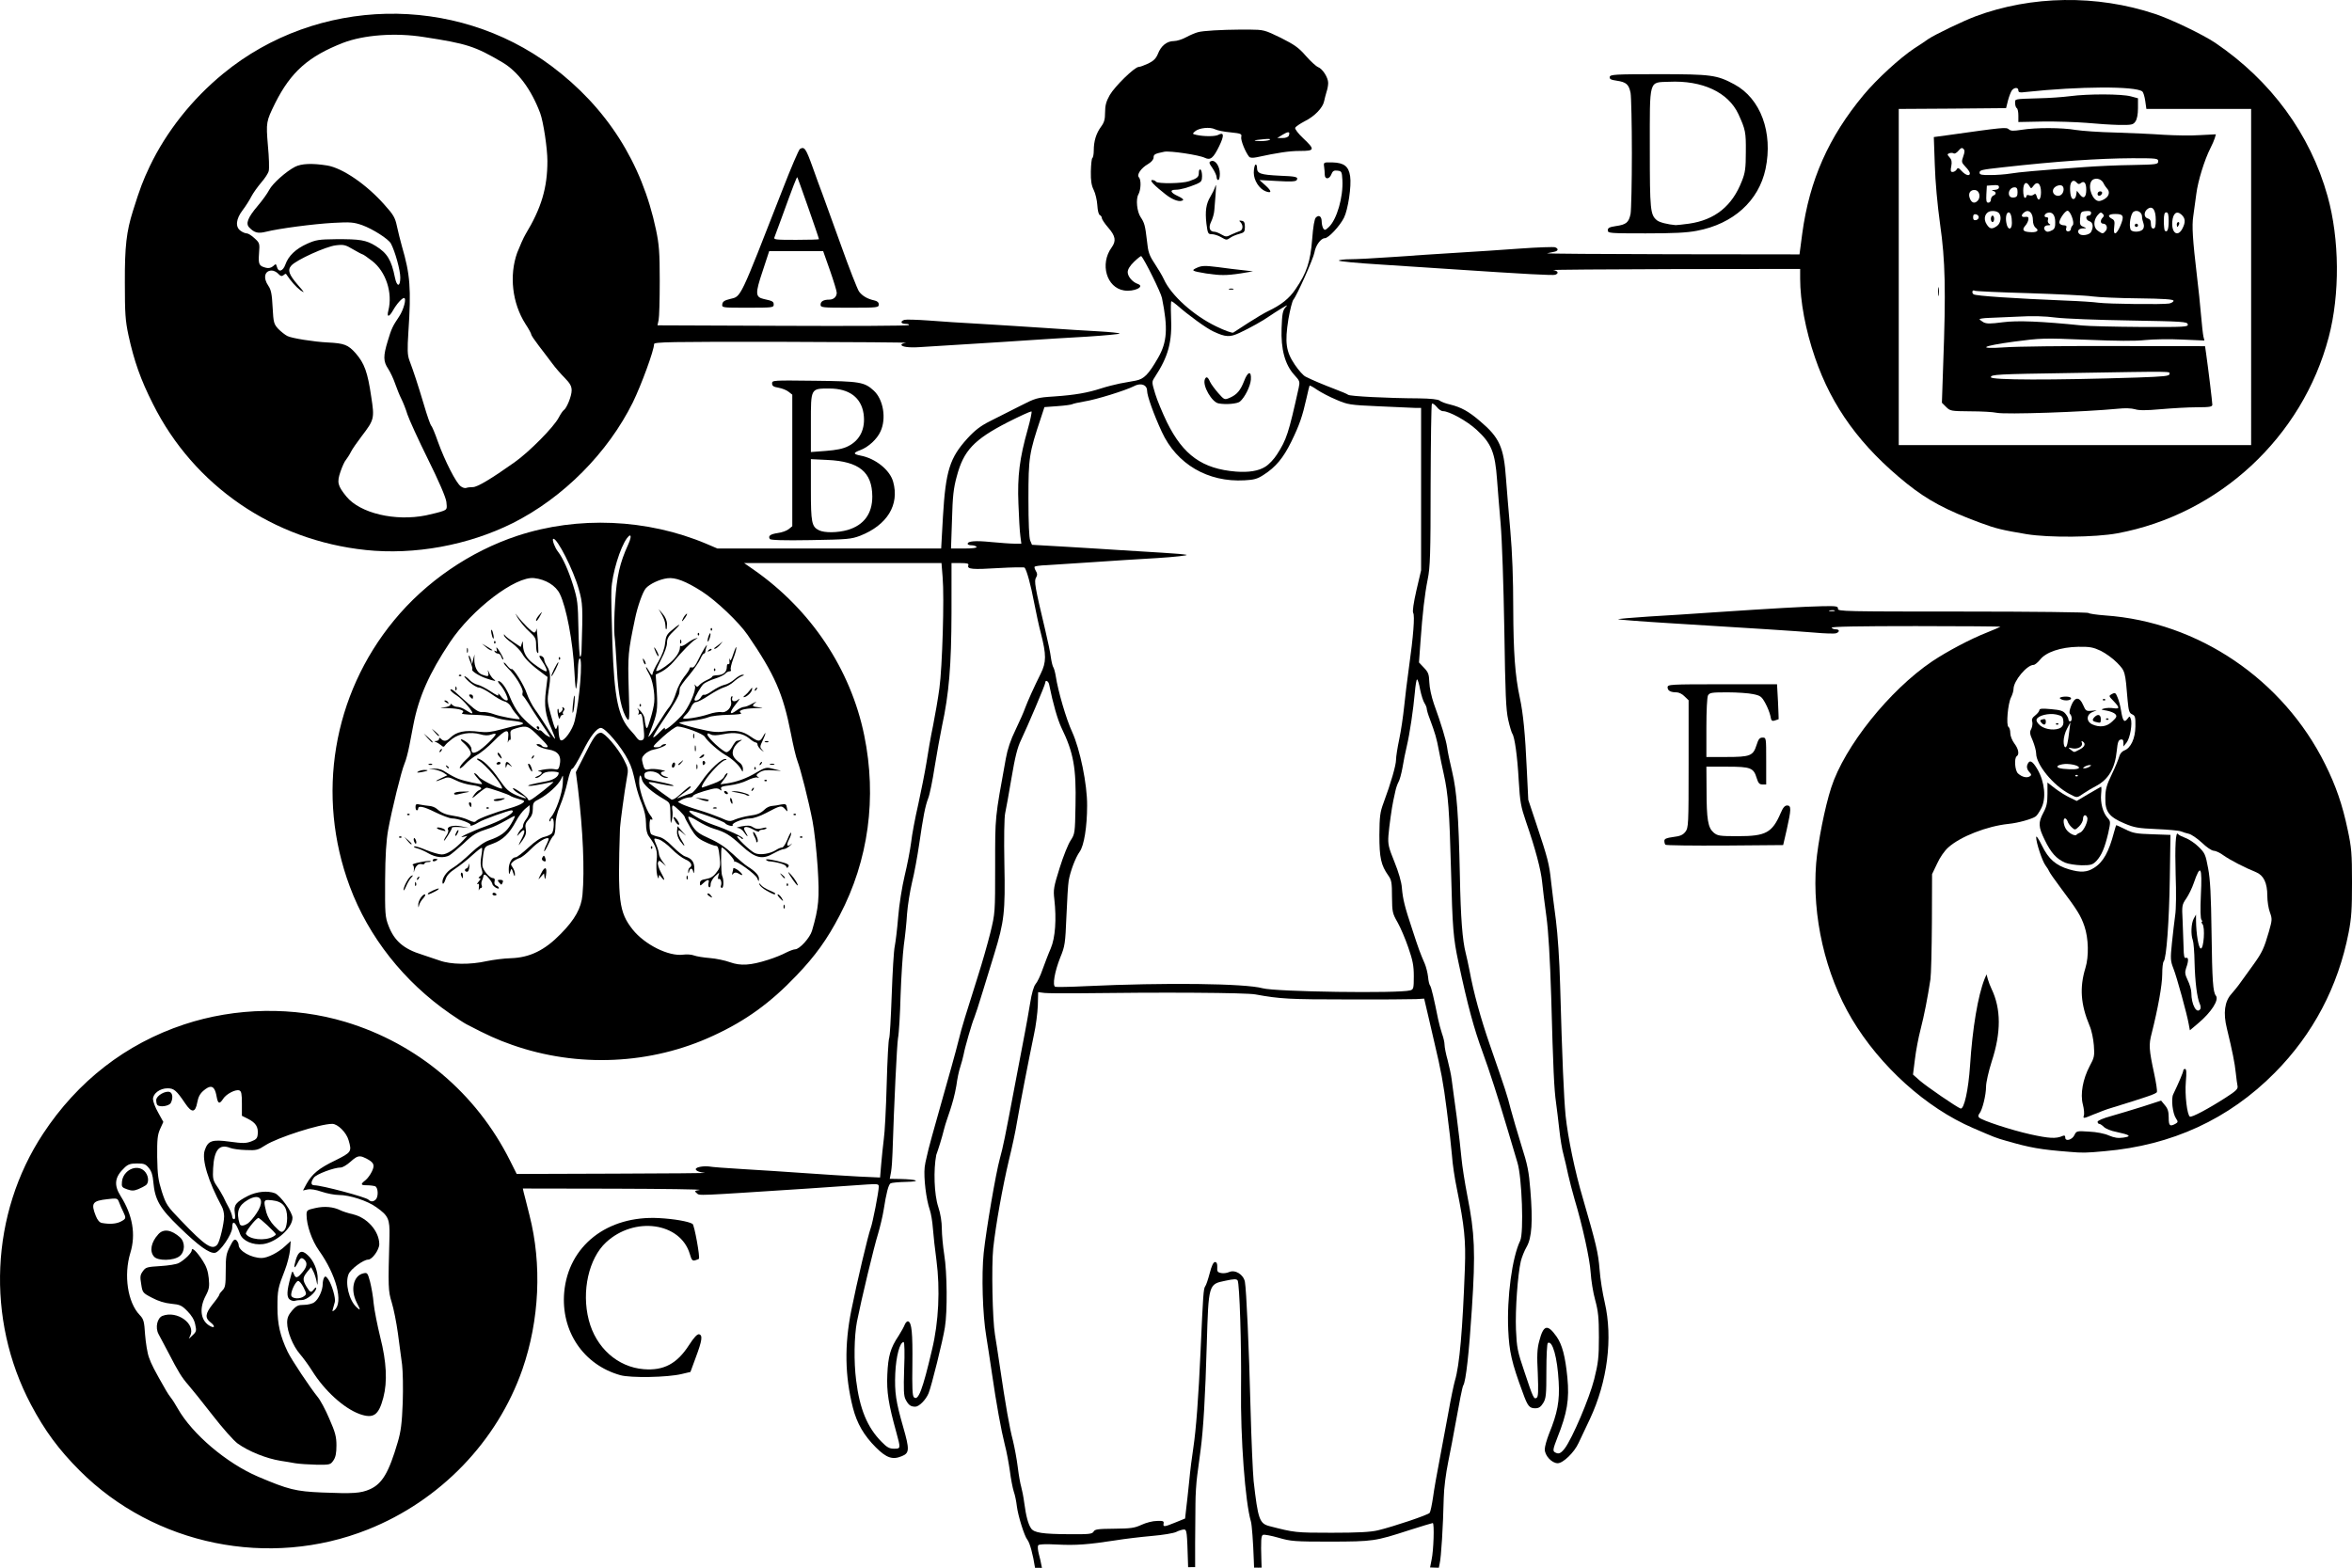 <?xml version="1.0" encoding="UTF-8" standalone="no"?>
<svg
   xmlns:dc="http://purl.org/dc/elements/1.1/"
   xmlns:cc="http://creativecommons.org/ns#"
   xmlns:rdf="http://www.w3.org/1999/02/22-rdf-syntax-ns#"
   xmlns:svg="http://www.w3.org/2000/svg"
   xmlns="http://www.w3.org/2000/svg"
   id="svg24902"
   preserveAspectRatio="xMidYMid meet"
   viewBox="0 0 14550.42 9701.386"
   height="970.139"
   width="1455.042"
   version="1.0">
  <defs
     id="defs24906" />
  <g
     style="fill:#000000;stroke:none"
     transform="translate(-273.581,-275.959)"
     id="layer101">
    <path
       d="m 767.527,18.303 c -11.915,0.081 -23.322,0.727 -26.385,1.602 -1.6,0.4 -4.901,1.8 -7.301,3.1 -2.3,1.3 -5.8,2.4 -7.6,2.4 -4.3,0 -8,2.9 -9.9,7.9 -1.2,2.9 -2.7,4.4 -6,6 -2.4,1.1 -4.998,2.1 -5.898,2.1 -2.5,0 -14.7,11.9 -17.9,17.4 -2.2,3.9 -2.9,6.399 -2.9,10.699 0,4.3 -0.5,6.2 -2.5,8.9 -3,4.1 -4.5,8.899 -4.5,14.699 0,2.3 -0.4,4.401 -0.9,4.701 -0.4,0.3 -0.8,3.999 -0.9,8.299 -0.1,5.8 0.401,8.7 1.801,11.5 1,2 1.999,6.201 2.199,9.301 0.2,3.4 0.802,5.899 1.602,6.199 0.6,0.3 1.199,1.101 1.199,1.801 0,0.8 1.8,3.5 4,6 4.5,5.2 5,8.201 2,12.301 -7.3,10.1 -3.101,24.8 7.699,26.5 6.1,1 13.202,-2.3 8.602,-4 -3.3,-1.1 -6.301,-4.601 -6.301,-7.301 0,-1.7 1.3,-3.9 4,-6.5 2.2,-2.1 4.2,-3.7 4.4,-3.4 2,2 12.099,22.4 12.799,25.9 3.8,18.7 3.202,27.3 -2.398,37 -6,10.4 -8.701,13.1 -13.801,14.1 -2.5,0.4 -6.9,1.301 -9.9,1.801 -2.9,0.6 -8.1,1.9 -11.5,3 -8.3,2.7 -16,4.1 -29.1,5 -10.7,0.7 -11.3,0.9 -21.5,6.1 -5.8,2.9 -13.999,7.099 -18.199,9.199 -5.8,2.9 -9.3,5.602 -13.9,10.602 -11,12.1 -13.501,20 -15.201,48.5 l -1.1,19.699 H 513.043 443.842 l -6.799,-2.9 c -36.7,-15.5 -79.5,-17.3 -116.9,-5 -29.4,9.7 -56.8,28.5 -76.4,52.4 -37.9,46 -48.3,108.3 -27.4,164.5 11.6,31.3 33.602,59.101 62.102,78.801 4.2,2.9 8.799,5.9 10.199,6.6 12.8,6.7 19,9.499 28.1,12.699 40.5,14.3 86,12.301 124.6,-5.699 20,-9.2 35.301,-20.3 51.301,-37.1 11.8,-12.3 19.101,-22.501 26.801,-37.301 17.9,-34.1 23.099,-72.9 15.199,-111.4 -8.4,-41 -33,-77.8 -68.4,-102.5 l -5.9,-4.1 h 61 61.102 l 0.699,8.699 c 1.1,12.7 -0.2,55.901 -2,68.801 -0.8,6.1 -2.6,16.4 -3.9,23 -1.4,6.6 -3.2,17 -4.1,23 -1,6.1 -3.3,17.7 -5.1,25.9 -1.9,8.2 -3.9,18.8 -4.4,23.5 -0.6,4.7 -2.4,14 -4,20.6 -1.6,6.7 -3.4,17.9 -4,25.5 -0.6,7.4 -1.6,15.5 -2.1,18 -0.6,2.5 -1.4,16.101 -1.9,30.301 -0.5,14.2 -1.2,26.298 -1.6,26.898 -0.4,0.6 -1.1,13.301 -1.5,28.201 -0.4,14.9 -1.201,30.3 -1.801,34.1 -0.5,3.9 -1.2,10.8 -1.6,15.4 l -0.699,8.299 -13.201,-0.6 c -7.2,-0.4 -22.1,-1.3 -33.1,-2.1 -11,-0.8 -28.3,-1.9 -38.5,-2.5 -10.2,-0.6 -19.501,-1.3 -20.801,-1.6 -1.3,-0.2 -3.899,-0.201 -5.799,0.199 -4.6,0.9 -2.8,3.101 2.9,3.701 2.3,0.2 -22.9,0.4 -56,0.5 l -60.301,0.199 -4.1,-8.199 c -20.9,-41.8 -57.4,-72.5 -101.9,-85.9 -32,-9.6 -67.801,-9 -99.801,1.6 -36.1,12 -65.799,35.1 -87.199,67.6 -32.6,49.5 -35.5,114.7 -7.5,167.6 8.5,16.1 17.299,28 30.199,40.9 46.2,46.2 117.201,60.7 178.201,36.4 44.7,-17.8 80,-54.4 95.6,-99 10.6,-30.6 12.2,-65 4.4,-95.5 -1.6,-6.6 -3.3,-12.999 -3.6,-14.199 l -0.5,-2.301 56.299,0.1 c 31,0.1 54.9,0.401 53,0.801 -3.1,0.5 -3.299,0.7 -1.699,2 1.9,1.6 -1.9,1.7 69.1,-2.9 16,-1.1 32.301,-2.2 36.301,-2.5 6.4,-0.4 7.199,-0.299 7.199,1.301 0,3.1 -3.8,22.599 -5,25.699 -1.6,4.3 -8.6,33.8 -12,50.9 -4.3,21.5 -4,40.599 1,60.299 2.5,9.7 6.799,17.1 14.199,24.5 6.6,6.6 10.402,7.8 16.102,5.4 4.7,-1.9 4.799,-4.1 0.799,-18 -4.5,-15.7 -5.4,-21.399 -4.9,-33.299 0.5,-10.5 2.801,-19.301 5.201,-19.301 0.5,0 0.699,6.9 0.299,16.4 -0.4,13.3 -0.3,16.899 0.9,19.199 1.8,3.4 3.1,4.4 6,4.4 2.3,0 6.501,-4.201 8.201,-8.301 1.7,-4 8.9,-32.899 10.1,-40.799 1.6,-9.7 1.4,-33.9 -0.4,-44.9 -0.8,-5.2 -1.5,-12.5 -1.5,-16.1 0,-4.2 -0.799,-9.3 -2.199,-13.5 -2.58,-7.83 -3.018,-22.93 -1.252,-32.154 1.361,-3.789 3.382,-10.082 4.904,-16.225 1.689,-6.653 5.546,-14.876 7.547,-26.721 0.5,-4 1.6,-9.2 2.4,-11.5 0.8,-2.4 1.7,-5.901 2.1,-7.801 0.8,-4.5 5.3,-19.9 6.5,-22.5 0.5,-1.1 3,-8.7 5.5,-17 2.5,-8.2 5.7,-18.501 7,-22.801 6.1,-19.9 6.799,-25.8 6.199,-55.5 -0.3,-15.7 -0.1,-29 0.5,-31.5 0.5,-2.3 2.3,-12.099 3.9,-21.699 2.2,-13.1 3.7,-19 5.9,-23.5 4,-8.4 15,-34.2 15,-35.5 0,-2 2,-1.001 2.4,1.199 2.4,11.9 5.2,21.601 7.6,26.701 7.5,15.4 9.199,24.9 8.699,48.1 -0.3,17.1 -0.4,17.6 -3,21.6 -1.5,2.2 -4.599,9.9 -6.799,17 -3.7,11.8 -4.001,13.5 -3.301,19.4 1.4,12.4 0.601,23.8 -2.199,30.4 -1.5,3.4 -3.7,9.3 -5.1,13.1 -1.3,3.9 -3.301,7.9 -4.301,9 -1.1,1.3 -2.4,5.6 -3.4,12 -0.9,5.5 -2.3,13.4 -3.1,17.5 -0.8,4.1 -3.5,18.3 -6,31.5 -6.7,35.4 -7.5,39.3 -9.6,47 -2.5,9 -8.4,43.6 -10,58.4 -1.4,13.4 -0.7,38.1 1.6,51.6 0.8,5 2.4,15.3 3.5,22.9 2.7,18.7 5.7,35.199 8,44.299 1.1,4 2.4,11.302 3.1,16.102 0.6,4.8 1.7,10.499 2.4,12.699 0.8,2.2 1.6,6.3 1.9,9 0.7,5.9 4.7,18.701 6.5,20.801 1.553,1.918 3.514,9.27 4.758,17.387 1.426,0.003 2.851,0.026 4.277,0.047 -0.643,-3.413 -1.404,-6.888 -1.936,-8.635 -0.6,-2.3 -0.8,-4.599 -0.4,-5.299 0.5,-0.7 4.101,-0.9 11.801,-0.5 11.6,0.6 19.2,-0.002 36.1,-2.602 5.5,-0.9 15.501,-2.099 22.301,-2.699 7,-0.6 13.599,-1.7 15.199,-2.5 1.6,-0.8 3.801,-1.5 4.801,-1.5 1.8,0 1.9,1.299 2.5,21.199 0.026,0.807 0.034,1.322 0.059,2.102 1.449,-0.012 2.897,-0.012 4.346,-0.016 -0.054,-5.183 -0.057,-10.54 -0.006,-14.785 0.1,-8.2 0.201,-19.3 0.201,-24.5 0,-5.2 0.5,-13 1.1,-17.5 0.6,-4.4 1.5,-11.501 2.1,-15.801 1.7,-12.9 2.901,-33.399 3.801,-65.299 1.1,-37.3 1.1,-37.201 11.4,-39.301 5.5,-1.2 6.999,-1.199 7.699,-0.199 1.2,2 2.4,40.2 2.1,66.6 -0.4,31 2.6,70.7 6.1,82.5 0.6,1.9 1.401,12.7 1.801,24 0.053,1.657 0.114,3.061 0.17,4.582 0.818,0.007 1.637,0.021 2.455,0.027 0.735,5.9e-4 1.47,-0.006 2.205,-0.006 -0.056,-1.333 -0.102,-2.646 -0.131,-3.904 -0.4,-13.1 -0.2,-15.898 1,-16.398 0.8,-0.3 5.102,0.499 9.602,1.799 7.6,2.2 9.799,2.4 32.199,2.4 26.5,-0.1 27.399,-0.2 48.699,-7.1 7.6,-2.4 14.1,-4.4 14.5,-4.4 1.1,0 0.501,17.4 -0.699,22.6 -0.208,0.958 -0.55,2.741 -0.922,4.789 0.427,0.041 0.905,0.092 1.422,0.15 1.467,-0.012 2.774,0.033 3.965,0.119 0.209,-1.145 0.401,-2.149 0.535,-2.658 0.9,-3.6 2.1,-22.8 2.5,-40.5 0.1,-5.9 1.301,-15.1 2.801,-22.5 1.4,-6.9 3.299,-16.8 4.199,-22 2.7,-15 4.5,-24.299 5.1,-25.199 1.6,-2.5 3.601,-20.501 5.301,-47.301 2.3,-35.1 1.799,-46.8 -2.801,-70 -1.6,-8.2 -3.2,-18.6 -3.6,-23 -0.4,-4.4 -1.7,-16.1 -3,-26 -1.4,-9.9 -2.7,-20.2 -3.1,-23 -0.3,-2.7 -1.5,-8.1 -2.5,-12 -1.1,-3.8 -1.9,-8.1 -1.9,-9.5 0,-1.4 -0.7,-4.5 -1.6,-6.9 -0.8,-2.5 -1.9,-6.5 -2.4,-9 -2.5,-12.5 -4.2,-19.6 -4.9,-20.6 -0.5,-0.5 -1.099,-3 -1.299,-5.5 -0.3,-2.5 -1.2,-6.1 -2,-8 -2.9,-6.7 -3.802,-9.101 -7.602,-20.801 -4.8,-14.4 -6,-19.099 -6.6,-26.299 -0.2,-3.4 -2.1,-9.9 -4.6,-16 -3.7,-9.1 -4.099,-11 -3.699,-16.4 0.4,-5.3 2.1,-17.4 3,-21.5 0.2,-0.8 0.699,-3.3 1.199,-5.5 0.4,-2.2 1.4,-4.9 2,-6 0.7,-1.1 1.8,-5.1 2.5,-9 0.6,-3.8 1.8,-9.7 2.6,-13 1.9,-8 4.1,-23.099 5,-33.199 0.4,-4.6 1,-8.301 1.4,-8.301 0.4,0 1.3,2.801 1.9,6.301 0.7,3.4 1.899,7.198 2.699,8.398 0.8,1.2 1.4,2.8 1.4,3.5 0,0.7 0.8,3.501 1.9,6.301 3.3,8.9 4.2,11.9 5.6,19.5 0.8,4.1 2.1,10.7 3,14.5 2.8,12.6 3.5,22.5 4.5,59.5 0.9,35.9 1.4,42.1 4.6,57 5.7,26.8 9.6,41.1 14.9,55.5 4.1,11.1 10,29.5 15.5,48 2.3,7.7 5,16.9 6.1,20.5 2.8,9.2 4.001,43.401 1.701,48.301 -5,10.4 -8.3,34.899 -7.4,55.199 0.6,13.4 2.1,20.201 9,38.801 3,8.4 4.099,9.699 7.699,9.699 2.2,0 3.4,-0.799 4.9,-3.199 1.8,-2.9 2,-5.1 2,-20 0,-9.2 0.4,-16.901 0.9,-17.201 2.9,-1.8 5.899,9.1 6.699,23.9 0.7,12 -0.7,19.4 -6,32.4 -1.4,3.6 -2.6,7.8 -2.6,9.5 0,3.9 4.4,8.6 8,8.6 3.3,0 10.2,-6.6 12.9,-12.5 1.1,-2.2 4.2,-8.901 7,-14.801 10.9,-23.2 14.299,-50.099 9.199,-72.199 -1.3,-5.5 -2.799,-14.7 -3.199,-20.5 -0.8,-10.2 -2.201,-15.9 -10.201,-43.5 -5.1,-17.1 -9.399,-38.2 -10.799,-51.5 -1.1,-11.6 -2.1,-34.1 -3.4,-81 -0.4,-15.3 -1.5,-31.3 -2.6,-40 -1.1,-8 -2.4,-18.8 -3,-24 -1.1,-10.8 -2.1,-14.5 -9.1,-35.5 l -5,-15 -0.9,-18.5 c -1,-22.5 -2.301,-35.2 -4.301,-44.5 -3,-13.9 -4,-28.2 -4.1,-55.5 0,-17.8 -0.601,-34.7 -1.801,-48 -1,-11.3 -2.199,-25.9 -2.699,-32.5 -1.3,-19.1 -4.101,-25.2 -15.801,-35.1 -7.3,-6.3 -11.899,-8.8 -18.799,-10.5 -2.7,-0.6 -5.6,-1.7 -6.4,-2.4 -1,-0.8 -5.5,-1.3 -13,-1.4 -19.6,-0.1 -42.4,-1.299 -43.6,-2.199 -0.6,-0.5 -4.2,-2 -7.9,-3.4 -7.6,-2.9 -14.7,-5.901 -18.4,-7.801 -1.4,-0.6 -4.399,-3.998 -6.699,-7.398 -5.5,-8.1 -6.3,-13.701 -4,-28.201 1,-5.8 2.4,-11.3 3.1,-12.1 2.2,-2.6 12.3,-25.3 13,-29.1 0.7,-4.4 4,-8.9 6.4,-8.9 2.3,0 9.3,-7.499 11.9,-12.699 2.5,-5 4.699,-19.702 3.799,-25.602 -0.9,-6.2 -3.8,-8.4 -11,-8.6 -5.4,-0.1 -5.5,-0.099 -5.1,2.701 0.2,1.5 0.4,3.7 0.4,5 0.1,3 2.9,2.8 4.1,-0.4 0.8,-2 1.601,-2.501 3.801,-2.201 2.5,0.3 2.7,0.601 3,5.801 0.6,10.4 -3.4,24.4 -8.4,29.1 -2.1,2 -2.6,2.1 -3.4,0.9 -0.5,-0.8 -1,-2.699 -1,-4.199 0,-3.3 -1.7,-4.502 -3.6,-2.602 -0.9,0.9 -1.701,5.5 -2.301,13.5 -1.1,13.9 -3.399,20.801 -10.199,30.701 -4,6 -9.001,9.899 -17.201,13.799 -2.1,1 -7.5,4.202 -12,7.102 -4.5,2.9 -8.798,5.7 -9.398,6.1 -0.7,0.4 -5.4,-1.301 -10.5,-3.801 -14,-6.7 -27.9,-19.2 -32.4,-29.1 -1,-2.2 -3.601,-6.6 -5.801,-9.9 -3.3,-5 -3.999,-7 -4.699,-14 -1.1,-9.5 -1.6,-11.2 -3.9,-14.6 -2.3,-3.4 -3.1,-11.1 -1.4,-14.1 1.6,-2.9 1.801,-9.1 0.301,-10.6 -1.5,-1.5 1.299,-5.701 5.699,-8.201 2,-1.2 3.4,-2.8 3.4,-4 0,-2 0.8,-2.4 6.6,-3.6 3.5,-0.7 21.701,2.001 25.201,3.801 3.4,1.6 5.199,0.099 8.799,-7.301 3.2,-6.6 3.001,-8.9 -0.699,-6.9 -1.9,1 -8.801,1 -13.301,0 -2.7,-0.6 -2.7,-0.699 -1,-2.199 2.5,-2.2 9.3,-2.901 12.4,-1.301 1.4,0.7 5.8,1.6 9.6,1.9 6.6,0.7 7.1,0.9 6.6,3 -0.3,2 2.5,9.1 4.9,12.1 0.6,0.7 2.201,0.801 4.701,0.301 12.9,-2.8 20.099,-3.9 26.699,-3.9 9.3,0 9.5,-0.8 2,-7.9 -3,-2.8 -5.2,-5.7 -4.9,-6.4 0.2,-0.7 2.9,-2.5 5.9,-4.1 6.1,-3 11.2,-8.3 12,-12.4 0.3,-1.5 1,-4.099 1.5,-5.799 0.6,-1.7 1,-4.1 1,-5.5 0,-3.3 -3.501,-8.801 -6.301,-9.801 -1.2,-0.5 -4.6,-3.6 -7.5,-6.9 -4.4,-5.1 -7,-6.899 -15.5,-11.199 -10.1,-4.9 -10.499,-5 -19.699,-5.1 -1.7,-0.013 -3.413,-0.013 -5.115,-0.002 z m 29.305,63.533 c 0.858,-0.066 1.016,0.606 0.51,2.068 -0.4,0.9 -1.898,1.5 -3.898,1.5 h -3.301 l 3.4,-2.1 c 1.531,-0.919 2.622,-1.417 3.289,-1.469 z m -12.865,4.135 c 1.594,-0.047 2.176,0.158 1.576,0.533 -0.8,0.5 -3.4,0.801 -5.9,0.801 -5.3,-0.1 -4.4,-0.601 2.4,-1.201 0.75,-0.075 1.393,-0.117 1.924,-0.133 z M 724.643,186.404 c 0.4,0 2,1.1 3.6,2.5 6.9,6.1 18.2,14.299 22.4,16.199 7.5,3.5 10.1,3.7 16.1,0.9 6.4,-3 14.7,-7.6 18.6,-10.4 1.5,-1 4.801,-3.199 7.301,-4.699 3.9,-2.4 4.3,-2.5 2.5,-0.6 -1.6,1.9 -2.001,4.099 -2.301,12.699 -0.5,13.1 2.101,22.6 7.801,28.9 3.5,3.8 3.601,4.2 2.801,8 -6.3,28.4 -7.5,31.999 -13.4,41.199 -1.8,2.9 -5.101,6.401 -7.301,7.701 -4.1,2.6 -10.2,3.6 -18.1,3 -20.8,-1.7 -32.599,-10.1 -42.699,-30.5 -2.8,-5.8 -6.101,-13.701 -7.301,-17.701 -2.1,-7 -2.2,-7.3 -0.4,-10 8.6,-13.1 11.001,-22 10.201,-38.1 -0.2,-5 -0.101,-9.1 0.199,-9.1 z m -19.283,51.453 c 2.487,-0.053 4.283,1.404 4.283,3.947 0,3.1 4.1,14.6 9.1,25.4 9.2,20 28.501,31.3 51.201,30 5.9,-0.3 7.999,-0.9 11.799,-3.4 7.5,-4.8 12.2,-10.5 17.1,-20.5 5.1,-10.4 6.9,-15.8 9.4,-26.9 0.9,-4.1 1.8,-7.701 1.9,-7.801 0.2,-0.2 2.299,0.902 4.699,2.602 2.4,1.6 7.701,4.4 11.801,6.1 7.2,3.1 8.3,3.3 26.5,4.1 10.5,0.5 20.6,0.9 22.5,1 h 3.5 v 50.301 50.199 l -2.9,12.4 c -1.8,7.9 -2.5,13 -2,13.9 1.1,1.7 0.1,14.599 -2.6,33.699 -1.1,7.7 -2.4,18.7 -3,24.5 -0.6,5.8 -1.9,14.7 -3,19.9 -1.1,5.2 -2,10.899 -2,12.799 0,3.4 -3.199,14.502 -7.699,26.602 -2.2,5.9 -2.502,8.4 -2.602,20 0,14.1 1,18.6 5.5,25 2,2.8 2.301,4.399 2.301,13.199 0.1,9.5 0.3,10.3 3.5,15.9 1.8,3.2 4.8,10.2 6.6,15.5 2.7,7.8 3.4,11.099 3.4,17.699 0,7.6 -0.199,8.201 -2.199,8.801 -7,2 -83.301,0.899 -91.301,-1.301 -10.8,-3 -60.3,-3.599 -109.5,-1.299 -9.6,0.5 -18.101,0.598 -18.801,0.398 -1.9,-0.7 -0.398,-9.399 3.102,-18.199 2.9,-7 3.099,-8.7 3.799,-25.5 0.4,-9.9 1,-19.8 1.4,-22 1,-5.8 4.201,-14.3 6.801,-17.9 2.7,-3.8 4.6,-15.4 4.6,-28.6 0.1,-13.1 -4.401,-34.9 -9.301,-45.6 -3.6,-7.7 -8.7,-25.2 -10.1,-34.4 -0.4,-2.5 -1.1,-4.9 -1.5,-5.5 -0.4,-0.5 -1.1,-3.2 -1.5,-6 -0.3,-2.7 -1.9,-10.4 -3.5,-17 -6.4,-26.8 -6.999,-30.5 -5.699,-32.5 0.9,-1.6 0.898,-2.4 -0.102,-4.1 -0.7,-1.2 -1.099,-2.401 -0.699,-2.701 0.3,-0.3 3.601,-0.798 7.301,-0.898 3.7,-0.2 16.199,-1.001 27.699,-1.801 11.6,-0.8 29.9,-2 40.9,-2.6 10.9,-0.7 19,-1.6 18,-2 -1.1,-0.3 -7.7,-0.901 -14.9,-1.301 -7.1,-0.4 -18.8,-1.1 -26,-1.6 -7.1,-0.5 -22.401,-1.4 -33.801,-2.1 l -20.898,-1.201 -1.102,-2.6 c -0.7,-1.7 -1.1,-10.8 -1.1,-26.1 0,-25.3 0.401,-28.001 7.701,-49.801 l 2.199,-6.699 8.1,-0.6 c 4.5,-0.3 8.6,-0.901 9.1,-1.201 0.5,-0.3 3.9,-1.099 7.5,-1.699 7.2,-1.1 25.501,-6.8 30.801,-9.5 1.312,-0.688 2.586,-1.023 3.717,-1.047 z m 180.674,11.855 c 0.533,-0.077 1.659,0.767 2.709,1.992 1.1,1.5 2.9,2.699 3.9,2.699 3.9,0 14.801,6 20.801,11.5 9.2,8.4 11.499,14.1 12.699,31 0.4,5 1.299,17.1 2.199,27 0.9,10.6 1.801,37.6 2.301,66 0.6,40 1,49.2 2.4,55.5 0.9,4.1 2.1,7.9 2.5,8.5 1.5,2 3.2,14.3 4,29 0.8,13.4 1.3,16.1 4.5,25.5 5.8,16.7 9.3,30 10,37.5 0.4,3.9 1.5,13.3 2.6,21 1.3,9.6 2.2,25.3 3,50 1.2,44.5 1.8,57.2 3,65.5 0.5,3.6 1.4,11 2,16.5 0.6,5.5 1.7,12.5 2.6,15.5 0.8,3 2.1,8.7 2.9,12.5 0.9,3.9 2.6,10.6 3.9,15 5,16.6 9.5,37.3 10,45.5 0.3,4.7 1.499,12.4 2.799,17 1.9,7 2.301,11 2.301,23 0,12.7 -0.4,15.9 -2.9,26 -3,11.9 -13.499,36.501 -18.199,42.801 -2.6,3.3 -3.901,3.799 -6.301,2.299 -1.2,-0.8 -0.899,-2.2 1.701,-8.9 6.1,-15.3 7.499,-23.699 6.199,-37.199 -1.3,-13.2 -3.199,-20.4 -6.699,-25.4 -5.6,-7.9 -8.101,-7.299 -10.701,2.801 -1.3,4.7 -1.5,9 -0.9,20.1 0.4,10.9 0.301,14.4 -0.699,15 -1.7,1.1 -2.2,0.1 -7.5,-15.9 -4.4,-12.9 -4.801,-15.099 -5.301,-26.299 -0.5,-12.4 1.1,-34.201 3,-42.301 0.6,-2.5 2.202,-6.5 3.602,-8.9 3.2,-5.6 3.899,-15.6 2.299,-35.1 -0.9,-11.4 -1.7,-15.701 -5.6,-27.801 -2.4,-7.8 -5.4,-18 -6.6,-22.5 -2.1,-8.4 -3.1,-11.399 -12.9,-39.699 -5.7,-16.5 -10,-32.099 -12.5,-45.699 -0.8,-3.9 -1.8,-8.8 -2.4,-11 -2,-7.8 -3.1,-21.501 -3.6,-47.801 -0.8,-37.7 -1.901,-52.2 -4.801,-64.5 -1.4,-5.8 -2.8,-12.5 -3.1,-15 -0.7,-4.7 -3.599,-14.3 -8.199,-27 -1.5,-4.4 -2.701,-9.899 -2.801,-13.199 -0.2,-5 -0.599,-6.2 -3.299,-9 l -3.102,-3.301 0.9,-12.5 c 1.3,-18.2 2.6,-29.4 4.5,-39 1.5,-7.3 1.801,-15.499 1.801,-58.199 0.1,-27.3 0.399,-50 0.799,-50.4 0.05,-0.05 0.115,-0.081 0.191,-0.092 z m -248.02,4.873 c 0.067,-0.006 0.11,-0.001 0.129,0.018 0.3,0.3 -0.701,5.2 -2.301,10.9 -5.1,18.1 -6.499,29.101 -5.799,46.201 0.3,8.4 0.799,17.3 1.199,20 l 0.6,4.699 h -4.299 c -2.4,0 -8.801,-0.5 -14.301,-1 -9.8,-1 -14.6,-0.6 -14.6,1.1 0,0.5 1.1,0.9 2.4,0.9 1.4,0 2.8,0.5 3.1,1 0.4,0.6 -2.4,1 -7.6,1 h -8.201 l 0.602,-17.699 c 0.4,-14.6 0.9,-19.502 3,-27.102 4.2,-15.8 10.598,-22.599 31.398,-33.299 7.406,-3.75 13.671,-6.622 14.672,-6.719 z M 389.717,331.344 c 0.802,-0.024 0.476,2.254 -1.174,5.76 -5.1,11.2 -7,19.401 -8,35.301 -0.6,8.5 -0.7,17.899 -0.4,20.699 0.4,2.9 1,12.4 1.5,21 0.8,16 3,26.201 6.4,30.801 1.4,1.8 1.5,-0.2 0.9,-18.5 -0.6,-20.9 -0.402,-23 3.898,-43.5 1.5,-7.5 4.801,-16.8 6.701,-18.9 2.4,-2.7 8.499,-5.599 13.299,-6.199 4.9,-0.7 11.401,1.8 21.301,8.1 8.9,5.7 23,19.1 28.4,27 16.7,24.4 21.899,36.301 26.699,60.801 1.4,7.3 3.2,14.999 4.1,17.199 2,5.3 6.901,24.6 9.301,37 1.1,5.5 2.499,18.399 3.199,28.699 1.2,19.4 0.7,24.901 -3.5,39.301 -1.3,4.4 -7.7,11.5 -10.5,11.5 -0.9,0 -3.499,1 -5.699,2.1 -2.2,1.2 -7.1,3.2 -11,4.4 -10.9,3.5 -17,3.8 -23.5,1.5 -3,-1.1 -8.6,-2.3 -12.5,-2.6 -3.8,-0.3 -8.201,-1 -9.801,-1.6 -1.5,-0.6 -4.499,-0.8 -6.699,-0.5 -9,1.2 -23.801,-6.202 -31.301,-15.602 -8.4,-10.7 -9.299,-17.699 -7.799,-62.699 0.2,-3.4 2.799,-23 4.199,-30.6 1.1,-5.8 1,-6.3 -1.9,-12 -3.7,-7.1 -11.7,-16.4 -14.1,-16.4 -2.7,0 -4.499,2.5 -10.199,14 l -5.301,10.4 1.301,10 c 3.1,25.9 4.199,50.6 2.799,65.9 -0.7,8.1 -4.698,15.3 -13.398,24.1 -9.9,10.2 -19.201,14.7 -30.801,15.1 -4.4,0.1 -11.1,1.001 -15,1.801 -10.2,2.3 -22.201,2.2 -29.301,-0.4 -3.1,-1.1 -7.899,-2.7 -10.699,-3.6 -11.4,-3.5 -17.201,-8.5 -20.801,-17.9 -2.1,-5.5 -2.2,-7.3 -2.1,-27.9 0.1,-15.8 0.7,-24.7 1.9,-31.5 2.2,-12.1 8.1,-36.2 10.1,-40.9 0.9,-2 2.2,-7 3,-11.1 0.8,-4.1 1.9,-10 2.5,-13 3.3,-17.1 9.8,-31.8 22.6,-51 13.5,-20.3 40.602,-40.999 52.102,-39.699 7.1,0.8 13.398,4.599 15.898,9.799 4,8.1 8.1,29.5 9,47.9 0.6,10.7 0.9,12.6 1.4,9 0.4,-2.5 0.801,-7.299 0.801,-10.699 0.1,-3.5 0.5,-6.301 1.1,-6.301 2,0 -0.1,26.1 -3.1,38.6 -1.3,5.7 -6.801,13.2 -8.701,12 -0.7,-0.4 -1.199,-3.1 -1.299,-5.9 -0.1,-3.8 -0.301,-4.499 -0.801,-2.699 -0.9,3.2 -1.4,2.3 -4.1,-7.5 -2,-7.2 -2.199,-8.7 -1.199,-15 1.4,-8.2 1.099,-11.5 -1.201,-14.9 -0.9,-1.4 -1.6,-3.2 -1.6,-4 0,-0.7 -0.7,-1.6 -1.5,-2 -2,-0.7 -1.899,10e-4 0.301,3.201 2.2,3.2 3.398,6.199 2.398,6.199 -1,-0.1 -4.2,-2 -8.1,-5 -4,-3 -6.099,-6.799 -6.199,-11.199 -0.1,-2.7 -0.201,-2.902 -0.701,-1.102 l -0.699,2.201 -4.5,-3 c -2.4,-1.6 -4.801,-3.501 -5.301,-4.201 -0.6,-0.9 -0.7,-0.799 -0.5,0.301 0.3,0.8 2.4,2.8 4.9,4.5 2.4,1.8 5.3,4.699 6.4,6.699 1.8,3.3 5.9,7.201 12.9,12.301 l 2.699,2 -1,8.301 c -1.2,9.5 -0.4,15.199 3.4,23.699 1.4,3.2 2.399,5.999 2.199,6.199 -0.2,0.2 -2.399,-2.899 -4.799,-6.799 -2.4,-3.8 -5.8,-9 -7.6,-11.4 -1.8,-2.5 -4,-6.799 -5,-9.699 -1.7,-5.3 -8.6,-16.201 -9.5,-15.201 -0.3,0.3 -1.501,-0.699 -2.701,-2.199 -1.1,-1.5 -2.1,-2.201 -2.1,-1.701 0,0.5 1.2,2 2.6,3.4 4.3,4 9.7,12.8 9.1,14.9 -0.3,1 -0.199,1.999 0.201,2.199 0.4,0.2 1.799,2.2 3.199,4.4 1.3,2.3 4.7,7.5 7.4,11.5 7.3,10.8 7.001,10.2 4.801,9 -1.1,-0.5 -2.501,-1.7 -3.201,-2.5 -0.8,-0.9 -1.7,-1.4 -2.1,-1.1 -1.1,0.7 -8.8,-5.6 -12.5,-10.4 -1.8,-2.2 -4.3,-6.699 -5.5,-9.799 -2.3,-5.9 -5.501,-10.301 -7.301,-10.301 -0.6,0 -0.098,1.001 1.102,2.301 1.1,1.2 2.799,3.9 3.699,6 1.3,3.1 1.3,3.699 0.1,3.699 -0.8,0 -2.4,-1.199 -3.5,-2.699 -1.2,-1.6 -1.8,-2 -1.5,-1 0.5,1.2 -0.799,0.7 -4.699,-1.9 -2.9,-1.9 -6.5,-3.8 -8,-4.1 -1.5,-0.3 -3.8,-1.6 -5,-2.9 -1.2,-1.3 -2.701,-2.4 -3.201,-2.4 -0.5,0 0.8,1.6 2.9,3.5 2.2,1.9 4.8,3.5 6,3.5 1.1,0 4.6,1.8 7.6,3.9 3,2.2 6.701,4.299 8.201,4.699 1.5,0.3 3.3,1.801 4.1,3.301 0.7,1.4 2.3,3.6 3.5,4.9 1.2,1.3 2,2.499 1.9,2.699 -0.7,0.6 -12.501,-1.6 -16.301,-3.1 -2.2,-0.8 -5.199,-1.401 -6.699,-1.201 -2.1,0.2 -4.1,-0.9 -8.6,-5 -3.2,-2.8 -7,-6.3 -8.5,-7.6 -1.6,-1.4 -2.801,-1.899 -2.801,-1.199 0,0.6 1.8,2.3 4,3.6 3.7,2.3 11.101,11 9.301,11 -0.4,0 -2.101,-0.9 -3.801,-2 -1.6,-1.1 -3.9,-2 -5.1,-2 -1.1,0 -2.501,-0.499 -3.201,-1.199 -0.9,-0.9 -1.199,-0.902 -1.199,-0.102 0,0.7 -1.899,1.402 -4.199,1.602 -3,0.2 -2.201,0.4 2.699,0.5 7.4,0.2 11.099,1.5 8.699,3 -0.8,0.6 2.302,1 7.602,1.1 5.1,0.1 10.498,0.7 12.398,1.5 1.8,0.8 6.602,1.8 10.602,2.1 7.4,0.8 9.3,1.901 4.5,2.801 -1.6,0.2 -6.401,1.4 -10.801,2.6 -6.1,1.7 -9.3,2 -13.5,1.5 -9,-1.2 -14.299,-0.101 -18.199,3.799 -2.1,2.1 -3.902,2.302 -5.602,0.602 -0.9,-0.9 -1.199,-0.9 -1.199,0 0,0.7 -0.799,1.199 -1.699,1.299 -1.4,0 -1.501,0.2 -0.301,0.6 0.8,0.3 2.199,1.2 3.199,2 1.3,1.2 1.8,1.202 2.5,0.102 0.4,-0.7 2.5,-2.602 4.5,-4.102 4.5,-3.3 11.202,-4.399 17.102,-2.799 3,0.9 5,0.899 7,0.199 1.5,-0.6 2.699,-0.699 2.699,-0.199 0,1.3 -8.1,9.1 -11.1,10.6 -2.9,1.5 -3.9,1.1 -3.9,-1.6 0,-1 -1.2,-2.701 -2.6,-3.801 -3.6,-2.8 -5.601,-2.699 -2.201,0.201 1.4,1.2 3.201,3.3 3.801,4.6 1.2,2.3 0.901,2.8 -2.699,6.1 -2.1,2 -3.7,4.201 -3.5,4.801 0.2,0.6 1.698,-0.5 3.398,-2.4 1.7,-1.9 4.902,-4.4 7.102,-5.6 2.2,-1.1 6.899,-4.9 10.299,-8.4 7.7,-7.8 9.9,-8.3 9.1,-2.1 -0.3,2.3 -0.3,3.398 0,2.398 0.2,-0.9 0.801,-1.499 1.201,-1.299 0.4,0.3 0.499,-1.001 0.299,-2.801 -0.3,-3 -0.098,-3.3 3.602,-4.4 6.4,-1.9 7.399,-1.499 14.199,5.301 5.3,5.3 6.101,6.5 4.301,6.5 -1.2,0 -2.501,-0.4 -2.801,-1 -0.3,-0.5 -1.401,-1 -2.301,-1 -3,0 1.901,2.601 6.201,3.301 6.5,1 8.6,4.2 7,10.5 -0.5,1.9 -1.201,2.199 -3.301,1.699 -1.4,-0.3 -4.6,-0.1 -7.1,0.4 -2.5,0.5 -3.499,0.9 -2.199,1 2.7,0.1 2.099,1.8 -1.201,3.1 -1.4,0.6 -1.6,0.9 -0.5,0.9 0.9,0.1 2.4,-0.8 3.4,-1.9 1.3,-1.4 3.099,-2 6.199,-2 2.3,0 4.301,0.401 4.301,0.801 0,2.3 -3,4.299 -7.5,5.199 -9.7,1.8 -13.2,2.8 -10.5,2.9 1.4,0 5.2,-0.601 8.5,-1.301 3.3,-0.8 6.099,-1.299 6.199,-1.199 0.4,0.4 -12.499,10.599 -14.199,11.199 -0.8,0.4 -1.5,0.2 -1.5,-0.4 0,-0.6 -2.2,-2.6 -5,-4.6 -2.7,-1.9 -4.701,-2.9 -4.301,-2 0.3,0.8 2.3,2.4 4.5,3.5 5.9,3 4,3.3 -2.5,0.5 -4.8,-2.2 -6.3,-3.599 -10.6,-9.799 -4.8,-7.2 -10.699,-12.801 -13.299,-12.801 -0.7,0 -0.401,0.599 0.699,1.199 4.2,2.4 14.5,14.601 14.5,17.201 0,1.2 -12.801,-5 -14.301,-7 -1,-1.3 -2.299,-2.4 -2.799,-2.4 -0.6,0 0.4,1.399 2,3.199 1.7,1.8 2.899,3.4 2.699,3.5 -0.5,0.5 -10.799,-1.699 -14.699,-3.199 -2,-0.8 -5.3,-2.5 -7.4,-3.9 -2.5,-1.8 -5,-2.5 -7.4,-2.4 l -3.6,0.102 3.4,0.398 c 1.9,0.3 4.499,1.2 5.799,2 l 2.4,1.602 -3.799,1.799 c -4.6,2.1 -3.902,2.5 0.898,0.5 3.2,-1.4 3.802,-1.299 8.102,0.801 2.5,1.3 7.1,2.7 10.1,3 5.4,0.7 7.199,2.099 4.199,3.199 -0.8,0.3 -2.299,1.801 -3.199,3.201 -1.5,2.2 -1.1,2.098 2.6,-1.102 2.4,-2 4.8,-3.699 5.4,-3.699 1.4,0 14,4.3 14.6,5 0.3,0.3 2.5,1.2 5,1.9 4.2,1.2 4.3,1.399 2.5,2.699 -1.1,0.8 -4.5,2.2 -7.5,3 -9.8,2.8 -19.9,6.6 -21,7.9 -0.9,1 -1.801,0.9 -4.801,-0.5 -2,-1 -5.899,-2.1 -8.699,-2.5 -5.4,-0.8 -7.9,-1.8 -10.9,-4.4 -1,-0.9 -3,-1.699 -4.5,-1.799 -1.4,-0.1 -4,-0.501 -5.6,-0.801 -2.6,-0.6 -3.1,-0.4 -3.1,1.4 0,1.2 0.399,2.1 0.799,2.1 0.4,0 0.801,-0.4 0.801,-0.9 0,-2.2 3.2,-1.6 10.5,2 4.3,2.1 9,3.9 10.5,3.9 3.7,0 12.1,3 11.4,4.1 -0.6,1 2.3,0.101 5.1,-1.699 2.4,-1.6 18.501,-7.4 20.301,-7.4 0.7,0 0.999,0.5 0.699,1 -1.3,2.1 -8.1,5.701 -16.5,8.801 -8.7,3.1 -18.6,7.8 -14,6.6 l 2.5,-0.6 -2.5,2.699 c -5.1,5.5 -10.2,8.901 -13.4,8.801 -1.7,0 -6,-1.301 -9.5,-2.701 -3.4,-1.5 -6.8,-2.499 -7.4,-2.299 -0.7,0.3 0.101,0.799 1.701,1.199 1.6,0.4 4.8,1.8 7,3.1 4.5,2.6 9.5,3.101 12.9,1.301 1.2,-0.7 5.099,-4.001 8.799,-7.301 6.3,-6 7.701,-6.8 16.301,-9.6 2.2,-0.7 6.4,-2.7 9.5,-4.5 3.1,-1.8 5.8,-3.2 6,-3 0.2,0.2 -0.9,2.5 -2.4,5 -2.9,5 -6.5,7.6 -13.5,10 -2.9,1 -6.9,3.8 -11.4,8 -3.7,3.6 -8.7,7.7 -11.1,9.1 -4.2,2.4 -7.101,7 -6.301,9.6 0.3,0.7 1.001,-0.299 1.701,-2.299 0.8,-2.6 2.6,-4.501 6.1,-6.801 2.7,-1.8 7.5,-5.499 10.5,-8.299 3.1,-2.8 5.8,-4.902 6,-4.602 0.3,0.3 0.1,2.601 -0.4,5.301 -0.6,3.1 -0.499,5.801 0.201,7.801 0.8,2.5 0.699,3.198 -0.801,4.398 -1.2,0.8 -1.4,1.301 -0.5,1.301 0.9,0 0.8,0.599 -0.6,2.199 -1,1.2 -1.301,1.8 -0.701,1.4 0.9,-0.5 1.2,0.1 0.9,2.1 -0.2,1.5 -0.1,2.202 0.1,1.602 0.2,-0.7 0.801,-1.301 1.301,-1.301 0.5,0 0.7,-0.7 0.4,-1.5 -0.4,-0.8 -0.301,-2.299 0.199,-3.199 0.4,-1 0.801,-2.1 0.801,-2.5 0.2,-1.7 1.5,-1.202 3.5,1.398 1.2,1.4 2.1,3 2.1,3.5 0,0.4 0.9,1.402 2,2.102 1.1,0.7 2,0.799 2,0.299 0,-0.5 -0.7,-1.2 -1.6,-1.5 -1,-0.4 -1.4,-1.4 -1.1,-2.6 0.4,-1.4 -0.002,-2 -1.102,-2.1 -2,0 -6.098,-4.9 -6.398,-7.6 -0.1,-1 0.1,-4.101 0.5,-6.801 0.8,-5 0.9,-5.1 6,-6.9 6,-2.2 10.199,-6.199 14.199,-13.699 1.5,-3 4.1,-6.401 5.6,-7.701 l 2.9,-2.398 v 3 c 0,1.6 -0.9,4.1 -2,5.5 -1.1,1.4 -2,3.2 -2,4 0,0.9 -0.4,1.899 -1,2.199 -0.5,0.3 -1.5,1.601 -2.1,2.801 -0.9,2.1 -0.9,1.999 1.1,-0.201 2.9,-3.3 3.7,-1.799 1.5,2.701 -3,5.7 -2.9,5.998 0,1.898 2.1,-3 2.6,-4.6 2.1,-7.1 -0.5,-2.6 -0.1,-3.8 1.9,-6 1.8,-1.9 2.5,-3.8 2.5,-6.6 0,-3.6 0.401,-4.2 3.801,-5.9 5.4,-2.8 12.099,-8.9 13.699,-12.5 1.3,-3 1.3,-2.9 1,2.9 -0.3,6.1 -4.301,17.401 -7.301,20.801 -0.8,0.9 -1.198,1.998 -0.898,2.398 0.4,0.3 0.699,0.1 0.699,-0.5 0,-0.7 0.5,-1.199 1,-1.199 1.4,0 1.201,7.299 -0.199,9.199 -0.7,0.8 -2.802,1.801 -4.602,2.201 -2.2,0.4 -5.698,2.7 -9.898,6.6 -3.6,3.3 -7.101,6 -7.801,6 -2.4,0 -4.5,3.6 -4.4,7.6 0.1,3.4 0.2,3.6 0.9,1.4 0.7,-2.5 0.901,-2.4 2.301,2 0.4,1 0.6,0.9 0.6,-0.5 0.1,-1.1 -0.6,-2.999 -1.4,-4.199 -1.3,-1.8 -1.299,-2.202 0.301,-3.602 0.9,-0.8 2.7,-1.799 4,-2.199 1.2,-0.3 4.4,-2.8 7,-5.5 4.4,-4.5 9.798,-7.7 10.898,-6.6 0.3,0.2 -0.3,1.8 -1.1,3.5 -0.9,1.6 -1.6,3.599 -1.6,4.299 0,0.7 1.1,-0.999 2.4,-3.799 1.3,-2.8 2.9,-5.501 3.5,-5.801 0.6,-0.4 1.1,-3.199 1.1,-6.199 0,-3.8 0.901,-7.601 2.801,-12.201 1.6,-3.7 3.699,-10.4 4.699,-15 1,-4.5 2.301,-8.098 2.801,-7.898 0.6,0.2 3.398,-4.5 6.398,-10.4 4.6,-9.4 8.8,-14.9 11.4,-14.9 2.8,0 12.7,11.7 16.9,20 2.2,4.4 2.9,6.7 4.9,16.1 0.6,2.6 2.1,7.5 3.6,11 1.6,4.2 2.5,8.1 2.5,11.9 0,3.9 0.601,6.5 1.801,8.1 4.6,6.3 5.399,9.001 4.799,14.801 -0.3,3.1 -0.199,7.2 0.301,9.1 0.5,2 1,2.7 1,1.5 0.2,-1.9 0.2,-1.899 1.5,-0.199 2.5,3.2 2.5,1.699 -0.1,-2.801 -1.4,-2.5 -2.2,-5.299 -1.9,-6.199 0.6,-1.4 0.899,-1.401 2.799,0.299 l 2.201,1.9 -2.201,-2.9 c -1.2,-1.6 -2.199,-3.7 -2.199,-4.6 0,-1 -0.7,-3.401 -1.5,-5.301 -2,-4.7 -2,-4.699 1.5,-3.699 1.6,0.5 5.2,3.1 7.9,5.9 2.6,2.7 6.5,5.6 8.5,6.5 3.5,1.4 4.7,3.8 2.6,5.1 -0.5,0.3 -0.9,1.401 -0.9,2.301 0.1,1.5 0.2,1.5 0.6,0 0.6,-2.5 2.102,-2.2 2.602,0.5 0.2,1.2 0.5,0.4 0.6,-1.9 0.1,-4.4 -1.501,-6.6 -5.701,-7.9 -1.3,-0.4 -4.699,-3.1 -7.699,-6.1 -3.5,-3.6 -6.4,-5.6 -8.6,-6 -1.9,-0.4 -3.9,-1.1 -4.6,-1.6 -1.4,-1.1 -1.501,-10.101 -0.201,-9.201 1.4,0.8 1.1,-0.7 -0.4,-2.5 -2.5,-2.9 -6.798,-15.299 -6.898,-19.699 -0.1,-5.4 0.799,-6.7 1.699,-2.4 0.7,3 6.001,7.7 14.301,12.5 3.1,1.9 3.199,2.1 3.299,9 0.1,5.9 0.2,6.5 0.9,3.5 0.5,-1.9 0.601,-4.699 0.301,-6.199 -0.3,-1.6 -0.102,-2.801 0.398,-2.801 1,0 7.301,6.199 7.301,7.199 0,0.4 1.6,3.401 3.6,6.801 3,5 4.6,6.5 8.9,8.5 2.8,1.4 5.901,2.5 6.801,2.5 1.2,0 1.699,1.5 2.199,6.5 0.7,6 0.5,6.8 -1.9,9.9 -1.8,2.5 -3.6,3.6 -6.4,4.1 -2.8,0.4 -3.799,1.1 -3.799,2.5 0,1.9 0.1,1.9 2.1,0 2.7,-2.5 3.899,-2.5 3.199,0 -0.3,1.1 -0.1,2.3 0.4,2.6 0.5,0.3 0.9,-0.6 0.9,-1.9 0,-1.3 1.2,-3.399 2.6,-4.799 l 2.701,-2.4 -0.602,2.301 c -0.3,1.2 -0.199,1.999 0.301,1.699 1.1,-0.7 2.1,2.2 1.4,4 -0.4,0.8 -0.1,1.5 0.6,1.5 1.1,0 1.2,-5.3 0.1,-7.5 -0.7,-1.3 -0.899,-17.5 -0.199,-17.5 1.2,0 7.899,7.3 7.699,8.4 -0.2,0.6 -0.1,0.8 0.1,0.4 0.8,-1.2 13.102,7.699 14.102,10.199 0.9,2.2 1,2.3 1.1,0.4 0.1,-2.1 -2.3,-4.701 -7.1,-7.701 -1.5,-0.9 -5.602,-4.399 -9.102,-7.699 -4.4,-4.1 -8.899,-7.1 -14.299,-9.5 -6.7,-3 -8.401,-4.3 -10.801,-8 -1.5,-2.5 -2.6,-4.9 -2.4,-5.4 0.1,-0.6 2.801,0.6 5.801,2.5 3,1.9 7.6,4.101 10.1,4.801 7,2.1 9.801,3.8 17.201,10.6 8.4,7.7 12.599,8.7 19.699,4.6 2.5,-1.4 5.299,-2.6 6.199,-2.6 0.9,0 2.7,-0.999 4,-2.199 1.3,-1.3 1.602,-1.7 0.602,-0.9 -2.6,2.1 -3.201,0.8 -1.301,-2.9 0.9,-1.7 1.501,-3.6 1.301,-4.1 -0.2,-0.5 -1.201,1.3 -2.301,4.1 -1.1,2.7 -2.501,5 -3.301,5 -0.7,0 -2.3,0.6 -3.5,1.4 -3.8,2.5 -10.099,3.5 -13.299,2.1 -3.1,-1.4 -12.501,-10.5 -10.801,-10.5 0.5,0 1.501,0.499 2.201,1.199 0.7,0.7 1.199,0.801 1.199,0.201 0,-1 -9,-5.2 -18.5,-8.5 -7.3,-2.5 -16.701,-8.201 -14.301,-8.701 1.8,-0.3 21.001,6.501 21.801,7.801 0.8,1.2 5.4,2.399 4.6,1.199 -0.8,-1.3 6.6,-4.199 10.9,-4.199 2,0 6.099,-1.401 9.699,-3.301 9.1,-4.8 9.501,-4.9 11.701,-2.6 1.8,2 1.799,2 1.299,-0.6 -0.4,-2.4 -0.8,-2.6 -3.6,-2.1 -1.7,0.4 -4.299,0.8 -5.699,0.9 -1.4,0.1 -3.301,1 -4.301,2 -2.6,2.5 -4.5,3.4 -9.9,4.1 -2.6,0.4 -6.398,1.399 -8.398,2.199 -3.4,1.5 -3.901,1.4 -9.201,-1 -3.1,-1.3 -9.2,-3.499 -13.6,-4.799 -4.4,-1.3 -9.1,-3.001 -10.4,-3.701 l -2.4,-1.299 2.4,-1.4 c 1.3,-0.7 3.401,-1.3 4.701,-1.4 1.2,0 2.199,-0.301 2.199,-0.801 0,-0.8 5,-2.699 11.4,-4.299 2.7,-0.7 4.199,-0.601 5.199,0.199 1.2,0.9 1.3,0.9 0.9,-0.4 -0.5,-1.2 0.6,-1.599 5.5,-2.199 3.3,-0.4 8.1,-1.7 10.6,-3 2.6,-1.3 5.401,-2.101 6.301,-1.801 1.3,0.4 1.299,0.3 0.199,-0.5 -1.1,-0.8 -0.899,-1.299 1.201,-2.699 2.1,-1.3 3.998,-1.599 8.898,-1.199 3.5,0.3 5.201,0.3 3.801,0.1 -1.4,-0.3 -3.899,-0.9 -5.699,-1.4 -2.7,-0.7 -4.1,-0.3 -9,2.6 -5.9,3.6 -12.202,5.901 -18.602,6.801 l -3.699,0.5 2.6,-3.5 c 1.5,-1.9 2.201,-3.4 1.701,-3.4 -0.5,0 -1.4,1.001 -2,2.301 -0.7,1.4 -3,2.9 -6.4,4.1 -3,1.1 -6.001,2.2 -6.801,2.4 -2.3,0.9 2.501,-6.6 7.801,-12 2.5,-2.7 5.2,-4.8 6.1,-4.9 1,0 1.101,-0.2 0.301,-0.6 -2.1,-0.8 -10.101,6.599 -14.801,13.699 -2.5,3.7 -5.299,7.001 -6.199,7.301 -1,0.3 -3.601,1.2 -5.801,2.1 -3.9,1.6 -3.901,1.6 -1.801,-0.1 1.2,-1 3.401,-2.602 4.801,-3.602 1.5,-1.1 2.399,-2.098 2.199,-2.398 -0.5,-0.5 -1.899,0.599 -7.699,5.799 -1.7,1.6 -3.701,2.601 -4.301,2.201 -0.9,-0.5 -10.3,-7.4 -13.6,-10 -1.4,-1.1 1.2,-1.001 6.4,0.299 3.3,0.7 6.9,1.301 8,1.301 2.4,-0.1 -2.9,-1.6 -10.4,-3 -6.6,-1.2 -7.1,-1.5 -7.1,-4 0,-2.7 7,-2.7 9.5,0.1 1,1.1 2.8,2 3.9,1.9 1.9,-0.1 1.799,-0.201 -0.301,-0.801 -3.3,-0.9 -3.9,-3.099 -0.9,-3.199 1.3,-0.1 0.301,-0.5 -2.199,-1 -2.5,-0.5 -5.699,-0.701 -7.199,-0.301 -2.4,0.5 -2.801,0.201 -3.701,-3.199 -0.9,-3.4 -0.8,-4.1 1.1,-6.1 1.2,-1.2 3.702,-2.6 5.602,-2.9 4.2,-0.8 9.6,-3.4 7,-3.4 -0.9,0 -2.001,0.5 -2.301,1 -0.3,0.6 -1.801,1 -3.301,1 -2.5,-0.1 -2.199,-0.5 4.301,-6.5 3.9,-3.5 7.9,-6.4 9,-6.4 4,0.1 15.9,4.5 16.9,6.4 1.6,2.7 8.4,8.7 12.5,11.1 4.2,2.3 8.3,6.1 9.9,8.9 1.1,2 1.099,2.001 1.199,-0.199 0,-1.2 -0.799,-2.8 -1.699,-3.5 -4.4,-3.3 -5.401,-5.301 -4.201,-8.701 0.6,-1.7 2.301,-3.799 3.801,-4.699 1.4,-0.8 1.799,-1.3 0.799,-1 -1,0.3 -2.2,0.6 -2.6,0.6 -0.4,0 -1.599,1.6 -2.699,3.5 -1,2 -2.6,3.5 -3.6,3.5 -2,0 -11.801,-9 -11.801,-10.9 0,-0.9 0.5,-0.9 2,-0.1 1.4,0.8 3.601,0.7 7.801,-0.1 7,-1.5 12.2,-0.6 16.1,2.6 1.6,1.4 3.4,2.5 4,2.5 0.6,0 1.1,0.601 1.1,1.301 0,0.8 1.001,2.199 2.301,3.299 1.9,1.6 2,1.6 0.6,0 -1.5,-1.6 -1.501,-2.1 0.199,-5.6 2.2,-4.6 2.501,-6.699 0.301,-2.699 -1.8,3.4 -2.8,3.4 -7.6,0.1 -4.8,-3.4 -8.901,-4.201 -16.301,-3.201 -5,0.7 -7.8,0.3 -17.4,-2 -6.3,-1.6 -11,-3.098 -10.5,-3.398 0.5,-0.3 4,-0.901 7.9,-1.301 3.8,-0.4 8.4,-1.4 10.1,-2.1 1.8,-0.8 7.4,-1.4 12.4,-1.5 5.4,-0.1 8.601,-0.5 7.801,-1.1 -2.4,-1.5 1.299,-2.8 8.699,-3 4.9,-0.1 5.701,-0.3 2.801,-0.5 -4.8,-0.5 -5.1,-0.9 -2.5,-3 0.9,-0.8 0.1,-0.5 -1.9,0.6 -2,1.2 -4.401,2.1 -5.301,2.1 -0.9,0 -3,0.999 -4.6,2.199 -4.5,3.3 -4.7,1.502 -0.4,-3.898 2.1,-2.6 2.901,-4 1.701,-3 -2.3,2 -4.8,1.4 -3.9,-1 0.3,-0.8 0.1,-1.101 -0.4,-0.801 -0.6,0.3 -0.7,1.7 -0.4,3.1 0.9,3.4 -2.7,7.3 -6.1,6.6 -1.4,-0.2 -4.899,0.301 -7.699,1.301 -6,2 -15.801,3.5 -15.801,2.5 0,-0.4 0.9,-1.5 1.9,-2.4 1.1,-1 2.5,-3.099 3.1,-4.699 0.7,-1.6 2,-2.9 3,-2.9 1,0 4.5,-1.8 7.9,-4.1 3.3,-2.2 7.599,-4.5 9.299,-5 1.8,-0.5 4.5,-2 6,-3.4 1.5,-1.4 3.8,-3 5,-3.5 1.7,-0.6 1.802,-0.9 0.602,-0.9 -1,-0.1 -3.2,1.201 -5,2.801 -1.8,1.6 -4.7,3.2 -6.5,3.5 -1.7,0.4 -5.001,2.099 -7.301,3.699 -2.2,1.6 -4.5,2.7 -5,2.4 -0.5,-0.3 -1.4,0.4 -2,1.5 -0.9,1.8 -4,2.9 -4,1.5 0,-1.4 4,-8.199 5.6,-9.699 1.1,-0.9 4.2,-2.401 7.1,-3.301 2.9,-0.9 5.7,-2.3 6.4,-3.1 0.6,-0.8 1.8,-1.4 2.6,-1.4 0.8,0 1.101,-0.5 0.801,-1 -0.4,-0.6 0.3,-3.5 1.4,-6.6 1.2,-3 2.1,-6.201 2,-7.201 0,-0.9 -0.801,0.801 -1.801,3.801 -1.3,4 -1.899,5 -2.299,3.5 -0.3,-1.1 -0.401,-0.699 -0.201,0.801 0.2,1.7 3.9e-4,2.599 -0.6,2.199 -0.6,-0.3 -1,0.501 -1,1.801 0,3.1 -2.2,5 -6,5.1 -1.7,0.1 -3,0.399 -3,0.799 0,0.4 -1.499,1.402 -3.199,2.102 -1.8,0.8 -3.901,2.2 -4.701,3.1 -1.1,1.3 -1.6,1.4 -2.4,0.4 -0.6,-1 -0.798,-0.901 -0.398,0.299 0.9,2.7 -4.201,14.101 -8.201,18.201 -5.5,5.9 -11.3,10.3 -10.4,8 0.4,-1 -1,-3.9e-4 -3,2.1 -2.1,2.2 -3.999,3.7 -4.199,3.4 -0.3,-0.3 2.299,-4.701 5.699,-9.801 7,-10.2 10.2,-15.899 10.4,-17.699 0.1,-0.7 0.201,-2.001 0.301,-2.801 0,-0.8 2.599,-4.4 5.699,-8 3,-3.7 6.2,-8.2 7,-10.1 0.8,-1.9 1.801,-3.4 2.201,-3.4 0.5,0 0.898,-0.599 0.898,-1.199 0,-0.7 0.401,-2.201 0.801,-3.301 1.1,-3 -2.8,3.301 -5.4,8.801 -1.5,3.2 -2.799,4.599 -3.699,4.299 -0.8,-0.3 -1.4,-3.9e-4 -1.4,0.6 0,0.6 -1.5,2.901 -3.4,5.201 -1.8,2.3 -4.1,6.699 -5,9.799 -0.9,3.1 -2.7,6.9 -3.9,8.5 -1.3,1.5 -4,5.501 -6,8.801 -2.1,3.3 -4.599,7.1 -5.699,8.5 -2,2.4 -2,2.3 0.1,-3 3.8,-9.8 4.2,-12.199 3.6,-23.199 l -0.699,-10.801 3.801,-1.9 c 2.1,-1.1 5.399,-3.8 7.299,-6.1 5,-6.1 11.1,-12.299 13.4,-13.699 2,-1.2 2,-1.202 0,-0.602 -1.1,0.3 -3.4,1.6 -5.1,2.9 -1.7,1.3 -3.401,2.001 -3.801,1.701 -0.3,-0.4 -0.6,0.098 -0.6,0.898 0,2.6 -2.4,6.3 -6,9.4 -4.1,3.4 -7.999,5.7 -8.699,5.1 -0.2,-0.3 1.2,-3.499 3.1,-7.199 2.1,-3.9 3.6,-8.1 3.6,-10.1 0,-2.8 0.901,-4.3 4.801,-8 4.7,-4.6 3.2,-4.201 -2.5,0.699 -2.4,2 -3.1,3.5 -3.5,7.5 -0.3,3.3 -1.702,7.101 -4.102,11.301 -2.1,3.4 -3.699,7 -3.699,7.9 -0.1,1 -0.9,0.299 -2,-1.801 -1.1,-1.9 -1.9,-3 -2,-2.5 0,0.6 0.9,2.4 1.9,4.1 2.1,3.4 3.699,12 3.199,17.4 -0.1,1.9 -1.2,6.7 -2.4,10.5 -1.8,6 -2.199,6.6 -2.799,4.5 -0.4,-1.4 -0.701,-3.501 -0.801,-4.801 -0.1,-1.3 -1.299,-3.5 -2.799,-5 -1.5,-1.5 -2.1,-1.9 -1.4,-1 0.7,0.9 0.9,2.3 0.5,2.9 -0.4,0.7 -0.3,0.9 0.4,0.5 1.6,-0.9 1.899,0.1 2.699,8.1 0.6,6.3 0.5,7.4 -1,7.9 -1,0.4 -2.1,7.8e-4 -3,-1.199 -0.7,-1.1 -2.5,-3.201 -3.9,-4.701 -7.8,-8.4 -10.2,-19.799 -11.4,-54.199 -0.5,-14.8 -0.8,-29.7 -0.6,-33 0.4,-9.8 5.401,-26.3 9.701,-32 0.812,-1.062 1.409,-1.55 1.773,-1.561 z m -47.371,2.057 c 2.352,-0.417 12.404,19.285 15.697,31.104 2.5,8.8 2.599,10.801 1.699,38.701 -0.1,1.7 -0.399,3.199 -0.799,3.199 -0.5,0 -0.902,-7.801 -1.102,-17.301 -0.3,-15.9 -0.499,-18 -3.299,-27 -2.8,-9 -6.301,-16.799 -9.301,-20.699 -1.9,-2.3 -3.7,-7.2 -3.1,-7.9 0.059,-0.056 0.127,-0.09 0.203,-0.104 z m 246.297,15.004 h 5.5 c 4.3,0 5.3,0.3 4.9,1.4 -0.9,2.4 2.4,2.699 18.6,1.699 8.5,-0.5 15.799,-0.599 16.199,-0.299 1.3,1.4 3.9,10.9 5.9,21.6 1.2,6.1 3.001,14.7 4.201,19.1 3.4,13.3 3.398,17.8 -0.102,24.9 -4.2,8.4 -8.099,17.1 -9.699,21.4 -0.7,2.1 -3.301,7.999 -5.801,13.199 -3.1,6.3 -5.1,12.3 -6.1,18 -6.8,37.5 -6.6,35.101 -6.6,66.301 0,29.1 0,29.3 -3,41.6 -1.7,6.8 -5.1,18.7 -7.6,26.5 -7.2,22.7 -10.301,32.7 -11.801,39.1 -4.097,16.668 -18.321,64.456 -19.857,72.576 -0.681,2.548 -1.149,5.189 -1.342,6.725 -0.7,6.5 0.899,19.9 3.199,26.5 0.7,2 1.6,7.2 1.9,11.5 0.3,4.2 1.299,13.099 2.199,19.699 2.3,17.7 1.401,38 -2.699,55 -5.9,25.2 -8.601,32.3 -11.301,29.6 -0.9,-0.9 -1.098,-6.1 -0.898,-20.4 0.2,-19.5 -0.402,-25.7 -2.602,-26.5 -0.6,-0.2 -1.6,0.7 -2.1,2 -0.5,1.3 -2.199,4.4 -3.799,6.9 -5.1,7.6 -6.5,12.6 -7,23.9 -0.5,10.9 0.7,18.3 5.6,36 2.7,9.9 2.7,10 -1.4,10 -2.9,0 -4.401,-0.801 -7.801,-4.301 -8.8,-8.9 -13.499,-20.3 -15.699,-38 -1.5,-11.8 -1.2,-27.299 0.5,-36.299 2.7,-13.6 10.6,-46.6 13.1,-54.5 1.2,-4.1 2.8,-10.7 3.4,-14.5 1.7,-10.9 3.001,-15.8 4.301,-16.6 0.7,-0.4 4.999,-0.8 9.699,-0.9 9.8,-0.2 6.799,-1.601 -3.801,-1.801 l -6.398,-0.1 0.799,-4.199 c 0.4,-2.4 0.8,-7.701 0.9,-11.801 1,-31 2.7,-66.4 3.4,-71 0.6,-3 1.3,-14.9 1.6,-26.5 0.4,-11.5 1.3,-25.5 2,-31 0.8,-5.5 1.7,-14.3 2,-19.5 0.4,-5.2 1.8,-14 3.1,-19.5 1.4,-5.5 3.3,-16.1 4.4,-23.5 2.5,-17.3 3.7,-23.5 5.6,-28.5 0.9,-2.2 2.7,-11 4,-19.5 1.4,-8.5 3.4,-19.8 4.5,-25 4.4,-20.3 5.8,-37.699 5.9,-70.199 z m 53.6,265.5 4,0.5 c 2.1,0.2 11.6,0.299 20.9,0.199 52.9,-0.7 103.4,-0.399 109.5,0.701 15.3,2.8 21.2,3.1 56.9,3.1 20.7,0.1 39.8,-0.099 42.6,-0.199 l 4.9,-0.301 2.699,11.5 c 1.4,6.3 3.101,13.5 3.701,16 3.9,16.4 5.5,24.7 7.6,41.5 1.4,10.5 2.799,23.1 3.199,28 0.3,5 1.7,14.4 3.1,21 4.6,22.6 5.5,31.8 4.9,48.5 -1.4,38.4 -3.299,60.5 -6.199,70 -0.7,2.5 -2.5,11 -3.9,19 -1.5,8 -4,21.3 -5.5,29.5 -1.6,8.3 -3.5,18.8 -4.1,23.5 -0.7,4.7 -1.6,8.999 -2.1,9.699 -1,1.3 -22.4,8.501 -32,10.801 -4.6,1.1 -12.501,1.5 -28.701,1.5 -22.3,0 -22.9,-0.1 -38.4,-4.1 -6.2,-1.6 -7.099,-4.2 -9.799,-27.9 -0.5,-5.2 -1.4,-25.2 -1.9,-44.5 -1,-39.5 -2.6,-73.701 -3.5,-78.801 -0.9,-4.5 -6.001,-7.7 -9.801,-6 -1.3,0.6 -3.498,0.902 -4.898,0.602 -2.2,-0.4 -2.6,-1.002 -2.4,-3.602 0.1,-2.2 -0.4,-3.199 -1.4,-3.199 -1,0 -2.101,2.3 -3.301,7 -1,3.8 -2.199,7.4 -2.799,8.1 -1,1.3 -1.301,5.4 -2.801,39.4 -1.3,29.3 -2.8,49.1 -4.5,60.4 -0.8,5 -2,14.5 -2.6,21.1 -0.7,6.6 -1.5,14.401 -1.9,17.301 l -0.6,5.398 -5.9,2.4 c -7.1,2.9 -7.8,2.901 -7.4,0.701 0.3,-1.5 -0.399,-1.802 -4.199,-1.602 -2.5,0 -6.7,1.1 -9.5,2.4 -4.3,2 -6.701,2.3 -16.801,2.4 -10.1,0.1 -11.999,0.301 -12.799,1.801 -0.9,1.5 -2.801,1.7 -15.201,1.6 -16.4,-0.1 -21.498,-0.9 -23.398,-3.5 -1.8,-2.5 -3.201,-7.5 -4.301,-15.9 -0.5,-3.8 -1.4,-8.3 -1.9,-10 -0.5,-1.6 -1.5,-7 -2.1,-12 -0.6,-4.9 -2,-12.4 -3,-16.5 -2.1,-7.9 -4.6,-22.2 -8.1,-46 -1.2,-8 -2.5,-16.7 -3,-19.5 -1.6,-9.4 -2.2,-42.6 -1.1,-53.5 1.6,-14.7 5.799,-38 9.699,-54.5 1.9,-7.7 4.2,-18.3 5,-23.5 1.8,-10.6 7.4,-39.299 10.5,-54.199 1.2,-5.3 2.2,-13.4 2.4,-18 z m -512.012,58.582 c 1.922,-0.102 3.062,1.906 3.812,6.219 0.8,4.4 1.8,4.599 4,1.199 2,-3.1 7.8,-5.999 10,-5.199 1.3,0.5 1.6,2.2 1.6,8.1 v 7.6 l 4,2 c 4.6,2.4 6.201,4.901 5.801,9.301 -0.2,2.6 -0.902,3.4 -4.102,4.6 -3.3,1.2 -5.199,1.2 -13.299,0.1 -10.9,-1.5 -13.4,-0.6 -15.4,5.4 -1.9,5.8 2.2,19.199 10.6,34.799 0.8,1.4 1.4,4.1 1.4,6 0,4.3 -2.699,15.8 -4.199,17.5 -3.1,3.7 -7.5,0.801 -22.4,-14.799 -8.7,-9 -9.3,-10 -11.9,-17.9 -2.3,-7.3 -2.7,-10.3 -2.9,-21.5 -0.1,-10.9 0.201,-13.701 1.801,-17.301 l 2,-4.398 -3.201,-5.801 c -1.8,-3.1 -3.199,-6.901 -3.199,-8.301 0,-3.5 4.3,-6.699 9,-6.699 4,0 5.5,1.301 10.9,9.301 4.1,6.1 6.3,5.898 7.5,-0.602 0.6,-3.3 1.699,-5.399 3.799,-7.199 1.8,-1.538 3.236,-2.357 4.389,-2.418 z m 75.312,22.918 c 3.4,0 8.8,5.4 10.1,10.1 2.1,7.1 1.801,7.5 -8.199,12.5 -10.2,4.9 -14.301,8.3 -17.801,14.5 l -2.199,4.1 2.799,-0.6 c 1.8,-0.4 5.101,0.1 8.801,1.4 3.3,1.1 8,2 10.5,2 6.7,0 17.899,3.6 23.299,7.6 7.5,5.3 8.302,7.3 8.102,17.9 -0.9,31.9 -0.802,33.8 1.398,41 1.2,3.9 2.901,12.4 3.801,19 0.9,6.6 2,15.4 2.6,19.5 0.5,4.2 0.7,14.5 0.4,23.5 -0.5,12.8 -1.1,17.7 -3.1,24.5 -5.5,18.8 -9.601,25.7 -17.201,29.1 -5.7,2.5 -10.299,2.8 -29.699,2 -16.2,-0.7 -20.7,-1.799 -39.5,-9.799 -19.4,-8.3 -40.699,-26.301 -49.699,-42.201 -1.4,-2.5 -3.301,-5.5 -4.201,-6.6 -0.9,-1.1 -2.2,-3.1 -3,-4.5 -7.4,-12.9 -9.1,-16.2 -10.6,-20.5 -1,-2.7 -2,-9.099 -2.4,-14.199 -0.5,-8.1 -0.899,-9.5 -3.299,-12 -7.5,-7.8 -10.001,-24.7 -5.801,-38.5 3.5,-11.4 1.4,-23.402 -6,-35.102 -4.4,-7 -3.7,-11.899 2.5,-17.699 2.1,-2 3.699,-2.5 7.699,-2.5 4.3,0 5.301,0.4 7.301,2.9 1.6,1.9 2.399,4.6 2.699,8.5 1,11.1 3.9,16.2 16,27.9 11.8,11.5 18.702,16.5 22.102,16 3.1,-0.4 10.599,-11.4 10.699,-15.5 0,-5.4 2.2,-3.702 4.9,3.898 1.6,4.2 7.899,7.001 14.199,6.201 8.2,-1.1 18.201,-10.001 18.201,-16.301 0,-3.4 -7.5,-13.799 -10.9,-15.199 -4.6,-1.7 -11.2,-1 -16.5,1.6 -7.6,3.9 -9.001,5.7 -8.301,10.5 0.4,2.7 0.3,4 -0.5,4 -0.6,0 -1.1,-0.799 -1.1,-1.699 -0.1,-1 -1,-3.401 -2,-5.301 -1.1,-1.9 -2.6,-4.899 -3.4,-6.699 -0.9,-1.7 -2.699,-4.9 -4.199,-7 -2.3,-3.4 -2.501,-4.601 -2.201,-10.801 0.6,-11.5 3.902,-15.3 10.602,-12.6 1.5,0.6 5.899,1.199 9.699,1.299 6.5,0.3 7.5,0 12.1,-3 7.5,-4.8 33.801,-13.199 41.301,-13.199 z m 17.23,20.113 c 1.073,0.049 2.232,0.5 3.77,1.287 4.8,2.5 5.5,4 3.5,8.1 -0.9,1.9 -2.7,4.4 -4,5.4 -3.2,2.5 -3,3.1 1,3.1 1.9,0 4.1,0.3 5,0.6 1.9,0.7 2.2,6.401 0.4,8.201 -1.5,1.5 -3.1,1.5 -4.5,0.1 -1.6,-1.6 -28.9,-8.9 -33.5,-8.9 -2.2,0 -2.301,-1.899 -0.301,-4.699 1.5,-2.2 12.499,-6.301 16.699,-6.301 1.1,0 3.8,-1.6 5.9,-3.5 2.688,-2.438 4.242,-3.469 6.031,-3.387 z m -64.566,25.162 c 3.942,-0.225 4.636,4.05 0.436,10.125 -1.6,2.5 -3.999,5.2 -5.199,6.1 -2.7,1.8 -4.701,1.901 -5.201,0.301 -2.2,-7.2 -0.8,-11.301 5,-14.701 1.975,-1.175 3.651,-1.749 4.965,-1.824 z m -87.064,0.943 c 1.615,0.075 1.912,0.73 2.6,2.48 0.5,1.5 1.7,4.101 2.5,5.701 1.9,4 1.8,4.3 -1.6,6.1 -2.8,1.4 -6.899,1.701 -11.699,0.801 -1.4,-0.3 -2.701,-1.8 -3.701,-4.4 -3.1,-7.8 -2.099,-9.301 7.201,-10.301 2.288,-0.263 3.73,-0.426 4.699,-0.381 z m 94.699,0.881 c 0.662,0.006 1.488,0.089 2.5,0.201 6.6,0.7 9.301,4 9.301,11 0,2.9 -0.7,6 -1.4,7 -1.8,2.4 -2.4,2.199 -6.6,-2.201 -2.3,-2.4 -4.1,-5.6 -4.9,-8.4 -1.544,-6.256 -1.767,-7.627 1.1,-7.6 z m -6.1,11.1 c 0.7,-0.3 10.9,9.201 10.9,10.201 0,0.3 -0.799,0.9 -1.699,1.4 -5.2,2.8 -14.601,1.799 -16.801,-1.701 -0.6,-1 5.6,-9 7.6,-9.9 z M 884.711,969.846 c -0.006,0.031 -0.01,0.057 -0.016,0.088 0.122,0.006 0.213,0.021 0.352,0.018 l 0.82,-0.01 c -0.481,-0.047 -0.855,-0.076 -1.156,-0.096 z"
       style="stroke-width:0.1"
       transform="matrix(10,0,0,10,273.578,275.959)"
       id="path16352" />
    <path
       id="path16354"
       d="m 2100,9330 c -25,-5 -65,-11 -90,-15 -88,-14 -198,-58 -266,-107 -24,-17 -95,-97 -156,-176 -62,-80 -129,-163 -149,-186 -42,-48 -62,-81 -124,-201 -26,-50 -53,-101 -61,-115 -21,-40 -8,-99 25,-112 90,-35 208,50 171,124 -12,22 -12,22 14,-3 25,-23 26,-29 17,-69 -6,-29 -23,-56 -49,-82 -34,-35 -46,-40 -99,-45 -40,-4 -80,-16 -119,-37 -58,-30 -59,-32 -67,-85 -8,-46 -6,-57 11,-80 17,-24 26,-26 108,-31 49,-3 100,-11 114,-19 37,-20 80,-63 80,-79 0,-22 33,10 69,67 21,32 32,64 36,106 5,52 3,67 -19,109 -40,76 -32,148 19,182 35,23 45,9 12,-17 -37,-28 -34,-55 13,-114 22,-27 40,-53 40,-57 0,-5 9,-17 20,-28 17,-17 20,-33 20,-120 0,-88 3,-107 26,-151 21,-42 28,-48 40,-39 7,7 14,20 14,29 0,37 78,81 142,81 37,0 104,-34 146,-74 l 34,-31 -4,55 c -3,30 -17,87 -32,125 -43,110 -46,124 -46,230 0,105 17,178 63,275 24,50 141,225 186,280 16,19 49,80 72,135 37,84 44,111 44,165 0,47 -5,73 -19,93 -18,26 -21,27 -105,26 -47,-1 -106,-5 -131,-9 z" />
    <path
       id="path16356"
       d="m 2497,9025 c -97,-36 -215,-143 -292,-266 -22,-35 -56,-82 -77,-106 -42,-49 -78,-137 -78,-193 0,-30 8,-48 31,-75 26,-30 38,-35 73,-35 23,0 52,-7 64,-16 26,-18 52,-74 52,-113 0,-14 4,-32 9,-40 7,-11 12,-8 26,12 23,35 46,117 40,139 -3,10 -8,28 -11,40 -6,20 -5,21 9,10 56,-47 11,-218 -96,-368 -44,-62 -77,-157 -77,-222 0,-27 4,-30 54,-41 57,-13 112,-8 156,14 14,7 49,18 79,25 87,21 160,104 161,184 0,35 -44,96 -69,96 -29,0 -108,58 -121,90 -23,55 3,163 50,205 25,23 25,19 0,-30 -40,-79 -20,-166 41,-180 25,-6 27,-3 42,52 8,32 19,92 22,133 4,41 23,136 41,210 39,153 45,275 19,374 -29,110 -61,132 -148,101 z" />
    <path
       id="path16358"
       d="m 2066,8317 c -20,-15 -19,-52 6,-142 9,-36 11,-38 19,-17 11,30 22,28 53,-9 28,-33 33,-58 14,-77 -18,-18 -26,-15 -43,19 -22,42 -27,33 -11,-21 16,-53 37,-62 73,-28 37,33 63,96 62,148 -1,45 -1,45 -8,10 -4,-19 -13,-46 -20,-59 l -13,-24 -24,29 c -29,36 -29,50 -4,92 23,37 28,39 46,15 7,-10 14,-13 14,-7 0,25 -58,74 -88,74 -17,0 -36,2 -44,5 -7,3 -22,-1 -32,-8 z m 88,-20 c 17,-13 17,-15 -3,-56 -12,-23 -27,-41 -34,-39 -18,6 -48,73 -41,92 7,19 53,21 78,3 z" />
    <path
       id="path16360"
       d="m 1227,8052 c -30,-33 -19,-90 26,-139 32,-36 82,-28 135,20 32,30 31,89 -4,116 -36,28 -133,30 -157,3 z" />
    <path
       id="path16362"
       d="m 1060,7635 c -32,-11 -35,-16 -32,-46 6,-71 90,-113 138,-68 26,25 32,70 11,88 -8,6 -29,17 -48,25 -28,11 -40,11 -69,1 z" />
    <path
       id="path16364"
       d="m 1247,7113 c -4,-3 -7,-17 -7,-30 0,-27 57,-60 84,-50 18,7 21,39 6,68 -11,19 -68,28 -83,12 z" />
    <path
       id="path16366"
       d="m 5121,5884 c 0,-11 3,-14 6,-6 3,7 2,16 -1,19 -3,4 -6,-2 -5,-13 z" />
    <path
       id="path16368"
       d="m 2861,5875 c -1,-24 25,-65 41,-65 6,0 2,10 -9,23 -12,12 -23,31 -26,42 -5,20 -5,20 -6,0 z" />
    <path
       id="path16370"
       d="m 5095,5830 c -10,-11 -14,-20 -9,-20 5,0 15,9 22,20 7,11 11,20 9,20 -2,0 -12,-9 -22,-20 z" />
    <path
       id="path16372"
       d="m 4660,5820 c -8,-5 -12,-12 -9,-15 4,-3 12,1 19,10 14,17 11,19 -10,5 z" />
    <path
       id="path16374"
       d="m 3320,5808 c 0,-4 4,-8 9,-8 6,0 12,4 15,8 3,5 -1,9 -9,9 -8,0 -15,-4 -15,-9 z" />
    <path
       id="path16376"
       d="m 2920,5806 c 0,-7 63,-36 68,-32 2,3 -10,12 -27,20 -31,16 -41,19 -41,12 z" />
    <path
       id="path16378"
       d="m 5016,5787 c -22,-12 -41,-29 -44,-37 -3,-11 -1,-11 9,2 8,10 31,24 52,33 20,8 37,17 37,20 0,10 -15,4 -54,-18 z" />
    <path
       id="path16380"
       d="m 2770,5783 c 0,-22 33,-82 49,-88 12,-5 12,-3 -2,12 -9,10 -23,34 -31,53 -8,19 -15,30 -16,23 z" />
    <path
       id="path16382"
       d="m 2841,5744 c 0,-11 3,-14 6,-6 3,7 2,16 -1,19 -3,4 -6,-2 -5,-13 z" />
    <path
       id="path16384"
       d="m 5140,5750 c 0,-7 3,-10 7,-7 3,4 3,10 0,14 -4,3 -7,0 -7,-7 z" />
    <path
       id="path16386"
       d="m 5180,5722 c -14,-20 -27,-41 -29,-46 -6,-15 34,30 47,53 22,38 9,32 -18,-7 z" />
    <path
       id="path16388"
       d="m 3360,5735 c -10,-13 -9,-15 8,-15 15,0 20,5 16,15 -4,8 -7,15 -9,15 -1,0 -8,-7 -15,-15 z" />
    <path
       id="path16390"
       d="m 2855,5710 c 3,-5 8,-10 11,-10 3,0 2,5 -1,10 -3,6 -8,10 -11,10 -3,0 -2,-4 1,-10 z" />
    <path
       id="path16392"
       d="m 3621,5681 c 23,-48 39,-42 30,12 -4,26 -6,28 -9,9 l -3,-22 -20,22 c -19,21 -18,20 2,-21 z" />
    <path
       id="path16394"
       d="m 4521,5704 c 0,-11 3,-14 6,-6 3,7 2,16 -1,19 -3,4 -6,-2 -5,-13 z" />
    <path
       id="path16396"
       d="m 3127,5695 c -4,-8 -3,-16 1,-19 4,-3 9,4 9,15 2,23 -3,25 -10,4 z" />
    <path
       id="path16398"
       d="m 5109,5693 c -13,-16 -12,-17 4,-4 16,13 21,21 13,21 -2,0 -10,-8 -17,-17 z" />
    <path
       id="path16400"
       d="m 4804,5677 c 3,-10 6,-23 6,-28 0,-5 13,0 30,12 29,22 35,40 8,23 -18,-12 -31,-12 -41,1 -5,6 -6,2 -3,-8 z" />
    <path
       id="path16402"
       d="m 2834,5658 c 2,-15 -2,-29 -8,-31 -6,-2 15,-10 47,-16 32,-7 61,-10 64,-7 4,3 -3,6 -15,6 -12,0 -22,4 -22,9 0,5 -8,7 -18,4 -20,-5 -37,10 -46,42 -3,13 -4,10 -2,-7 z" />
    <path
       id="path16404"
       d="m 3150,5660 c 0,-5 4,-10 9,-10 5,0 12,-10 14,-22 3,-14 4,-10 4,10 -1,19 -6,32 -14,32 -7,0 -13,-4 -13,-10 z" />
    <path
       id="path16406"
       d="m 5137,5637 c -5,-13 -58,-28 -109,-32 -3,0 -10,-4 -15,-8 -9,-10 52,0 109,17 28,8 35,15 29,24 -7,11 -9,11 -14,-1 z" />
    <path
       id="path16408"
       d="m 2950,5600 c 0,-6 7,-10 15,-10 8,0 15,2 15,4 0,2 -7,6 -15,10 -8,3 -15,1 -15,-4 z" />
    <path
       id="path16410"
       d="m 3633,5602 c -8,-5 -9,-13 -3,-22 7,-12 10,-12 16,3 8,21 3,29 -13,19 z" />
    <path
       id="path16412"
       d="m 4300,5520 c 0,-7 3,-10 7,-7 3,4 3,10 0,14 -4,3 -7,0 -7,-7 z" />
    <path
       id="path16414"
       d="m 4481,5480 c -14,-20 -21,-42 -19,-61 l 3,-31 30,34 c 28,30 28,31 3,9 -25,-22 -28,-22 -28,-6 0,10 9,33 21,51 26,42 20,44 -10,4 z" />
    <path
       id="path16416"
       d="m 2794,5478 -19,-23 23,19 c 12,11 22,21 22,23 0,8 -8,2 -26,-19 z" />
    <path
       id="path16418"
       d="m 2836,5484 c -4,-9 -4,-19 -1,-22 2,-3 7,3 11,12 4,9 4,19 1,22 -2,3 -7,-3 -11,-12 z" />
    <path
       id="path16420"
       d="m 4952,5483 c 1,-4 -4,-19 -11,-31 -7,-13 -10,-26 -8,-28 3,-3 12,8 20,25 9,18 11,33 6,37 -5,3 -8,2 -7,-3 z" />
    <path
       id="path16422"
       d="m 3020,5477 c 0,-4 7,-19 16,-32 9,-13 13,-29 10,-34 -13,-20 32,-32 81,-22 l 48,10 -52,-5 c -29,-2 -53,-1 -53,3 0,11 -49,90 -50,80 z" />
    <path
       id="path16424"
       d="m 2743,5453 c 4,-3 10,-3 14,0 3,4 0,7 -7,7 -7,0 -10,-3 -7,-7 z" />
    <path
       id="path16426"
       d="m 5223,5453 c 4,-3 10,-3 14,0 3,4 0,7 -7,7 -7,0 -10,-3 -7,-7 z" />
    <path
       id="path16428"
       d="m 3090,5445 c 0,-5 5,-17 10,-25 5,-8 10,-10 10,-5 0,6 -5,17 -10,25 -5,8 -10,11 -10,5 z" />
    <path
       id="path16430"
       d="m 4876,5425 c -9,-14 -26,-26 -39,-26 -12,-1 -1,-5 25,-10 38,-7 53,-6 71,6 17,11 31,12 55,6 20,-6 30,-6 27,0 -4,5 -15,9 -26,9 -10,0 -19,4 -19,10 0,5 -16,0 -36,-11 -48,-27 -71,-19 -48,16 9,14 14,25 11,25 -2,0 -12,-11 -21,-25 z" />
    <path
       id="path16432"
       d="m 3005,5413 c -31,-7 -40,-21 -11,-16 15,3 29,9 32,14 3,5 4,8 2,8 -2,-1 -12,-3 -23,-6 z" />
    <path
       id="path16434"
       d="m 4452,5360 c -6,-11 -12,-22 -12,-25 0,-11 20,6 30,26 14,25 -2,25 -18,-1 z" />
    <path
       id="path16436"
       d="m 2793,5313 c 4,-3 10,-3 14,0 3,4 0,7 -7,7 -7,0 -10,-3 -7,-7 z" />
    <path
       id="path16438"
       d="m 5183,5313 c 4,-3 10,-3 14,0 3,4 0,7 -7,7 -7,0 -10,-3 -7,-7 z" />
    <path
       id="path16440"
       d="m 3283,5273 c 4,-3 10,-3 14,0 3,4 0,7 -7,7 -7,0 -10,-3 -7,-7 z" />
    <path
       id="path16442"
       d="m 4688,5273 c 7,-3 16,-2 19,1 4,3 -2,6 -13,5 -11,0 -14,-3 -6,-6 z" />
    <path
       id="path16444"
       d="m 3176,5255 c -3,-8 -1,-15 4,-15 6,0 10,7 10,15 0,8 -2,15 -4,15 -2,0 -6,-7 -10,-15 z" />
    <path
       id="path16446"
       d="m 4793,5235 c -3,-9 -3,-18 -1,-21 3,-3 8,4 11,16 6,23 -1,27 -10,5 z" />
    <path
       id="path16448"
       d="m 3330,5230 c -7,-5 3,-9 26,-12 49,-6 53,-3 16,10 -16,5 -35,6 -42,2 z" />
    <path
       id="path16450"
       d="m 4610,5224 -35,-13 40,6 c 44,6 50,9 38,16 -4,2 -24,-2 -43,-9 z" />
    <path
       id="path16452"
       d="m 3083,5186 c 0,-7 22,-12 56,-12 31,-1 45,0 31,3 -14,2 -39,8 -56,12 -21,6 -31,5 -31,-3 z" />
    <path
       id="path16454"
       d="m 4888,5194 c -3,-3 -28,-9 -55,-14 -42,-7 -43,-8 -13,-8 31,-1 111,25 84,27 -6,1 -13,-2 -16,-5 z" />
    <path
       id="path16456"
       d="m 4755,5180 c -3,-5 -2,-10 4,-10 5,0 13,5 16,10 3,6 2,10 -4,10 -5,0 -13,-4 -16,-10 z" />
    <path
       id="path16458"
       d="m 4925,5160 c 3,-5 8,-10 11,-10 3,0 2,5 -1,10 -3,6 -8,10 -11,10 -3,0 -2,-4 1,-10 z" />
    <path
       id="path16460"
       d="m 5003,5103 c 4,-3 10,-3 14,0 3,4 0,7 -7,7 -7,0 -10,-3 -7,-7 z" />
    <path
       id="path16462"
       d="m 2860,5050 c 8,-5 26,-10 39,-10 32,0 24,6 -19,14 -25,4 -31,3 -20,-4 z" />
    <path
       id="path16464"
       d="m 3550,5031 c -12,-24 -13,-34 -1,-27 9,6 22,46 15,46 -2,0 -8,-9 -14,-19 z" />
    <path
       id="path16466"
       d="m 4582,5020 c 0,-14 2,-19 5,-12 2,6 2,18 0,25 -3,6 -5,1 -5,-13 z" />
    <path
       id="path16468"
       d="m 4940,5030 c 0,-7 3,-10 7,-7 3,4 3,10 0,14 -4,3 -7,0 -7,-7 z" />
    <path
       id="path16470"
       d="m 3034,5018 c -4,-7 -3,-8 4,-4 7,4 12,9 12,12 0,8 -9,4 -16,-8 z" />
    <path
       id="path16472"
       d="m 3401,5013 c -1,-27 11,-30 30,-5 13,15 12,16 -3,4 -14,-11 -17,-10 -21,5 -4,14 -5,13 -6,-4 z" />
    <path
       id="path16474"
       d="m 4430,5016 c 0,-8 5,-18 10,-21 6,-3 10,1 10,9 0,8 -4,18 -10,21 -5,3 -10,-1 -10,-9 z" />
    <path
       id="path16476"
       d="m 2928,5003 c 7,-3 16,-2 19,1 4,3 -2,6 -13,5 -11,0 -14,-3 -6,-6 z" />
    <path
       id="path16478"
       d="m 3346,4998 c 3,-4 9,-8 15,-8 5,0 9,4 9,8 0,5 -7,9 -15,9 -8,0 -12,-4 -9,-9 z" />
    <path
       id="path16480"
       d="m 4470,5006 c 0,-2 8,-10 18,-17 15,-13 16,-12 3,4 -13,16 -21,21 -21,13 z" />
    <path
       id="path16482"
       d="m 4620,4994 c 0,-8 5,-12 10,-9 6,4 8,11 5,16 -9,14 -15,11 -15,-7 z" />
    <path
       id="path16484"
       d="m 4975,5000 c 3,-5 8,-10 11,-10 3,0 2,5 -1,10 -3,6 -8,10 -11,10 -3,0 -2,-4 1,-10 z" />
    <path
       id="path16486"
       d="m 5038,5003 c 6,-2 18,-2 25,0 6,3 1,5 -13,5 -14,0 -19,-2 -12,-5 z" />
    <path
       id="path16488"
       d="m 3360,4955 c -7,-9 -10,-18 -7,-21 3,-3 10,4 17,15 13,25 8,27 -10,6 z" />
    <path
       id="path16490"
       d="m 3565,4960 c 3,-5 8,-10 11,-10 3,0 2,5 -1,10 -3,6 -8,10 -11,10 -3,0 -2,-4 1,-10 z" />
    <path
       id="path16492"
       d="m 4600,4966 c 0,-2 7,-9 15,-16 9,-7 15,-8 15,-2 0,5 -7,12 -15,16 -8,3 -15,4 -15,2 z" />
    <path
       id="path16494"
       d="m 2995,4920 c 3,-5 8,-10 11,-10 3,0 2,5 -1,10 -3,6 -8,10 -11,10 -3,0 -2,-4 1,-10 z" />
    <path
       id="path16496"
       d="m 4572,4905 c 0,-16 2,-22 5,-12 2,9 2,23 0,30 -3,6 -5,-1 -5,-18 z" />
    <path
       id="path16498"
       d="m 2919,4843 -24,-28 28,24 c 25,23 32,31 24,31 -2,0 -14,-12 -28,-27 z" />
    <path
       id="path16500"
       d="m 5008,4863 c 7,-3 16,-2 19,1 4,3 -2,6 -13,5 -11,0 -14,-3 -6,-6 z" />
    <path
       id="path16502"
       d="m 4562,4830 c 0,-14 2,-19 5,-12 2,6 2,18 0,25 -3,6 -5,1 -5,-13 z" />
    <path
       id="path16504"
       d="m 2964,4808 -19,-23 23,19 c 12,11 22,21 22,23 0,8 -8,2 -26,-19 z" />
    <path
       id="path16506"
       d="m 3595,4780 c -3,-5 -1,-10 4,-10 6,0 11,5 11,10 0,6 -2,10 -4,10 -3,0 -8,-4 -11,-10 z" />
    <path
       id="path16508"
       d="m 3726,4702 c -4,-18 -5,-36 -2,-39 3,-4 6,2 6,12 0,14 3,15 15,5 8,-7 12,-17 8,-23 -3,-6 -1,-7 6,-3 8,6 9,12 2,20 -6,7 -8,16 -4,19 3,4 1,7 -5,7 -6,0 -12,8 -14,18 -3,11 -7,5 -12,-16 z" />
    <path
       id="path16510"
       d="m 3817,4645 c 3,-33 7,-62 9,-64 7,-8 2,74 -6,99 -5,16 -6,2 -3,-35 z" />
    <path
       id="path16512"
       d="m 4230,4640 c 0,-7 3,-10 7,-7 3,4 3,10 0,14 -4,3 -7,0 -7,-7 z" />
    <path
       id="path16514"
       d="m 3030,4620 c -9,-6 -10,-10 -3,-10 6,0 15,5 18,10 8,12 4,12 -15,0 z" />
    <path
       id="path16516"
       d="m 3181,4587 c -8,-10 -7,-14 4,-14 8,0 15,6 15,14 0,7 -2,13 -4,13 -2,0 -9,-6 -15,-13 z" />
    <path
       id="path16518"
       d="m 4883,4578 c 9,-7 23,-22 31,-33 13,-17 14,-18 12,-3 -2,18 -33,47 -50,48 -6,0 -2,-6 7,-12 z" />
    <path
       id="path16520"
       d="m 3091,4534 c 0,-11 3,-14 6,-6 3,7 2,16 -1,19 -3,4 -6,-2 -5,-13 z" />
    <path
       id="path16522"
       d="m 4945,4540 c 3,-5 8,-10 11,-10 3,0 2,5 -1,10 -3,6 -8,10 -11,10 -3,0 -2,-4 1,-10 z" />
    <path
       id="path16524"
       d="m 3280,4473 c -46,-16 -93,-47 -85,-55 3,-3 -2,-22 -10,-43 -9,-20 -14,-39 -11,-42 3,-3 8,8 13,23 l 7,29 7,-30 8,-30 -1,30 c -1,45 18,84 47,95 38,14 44,13 39,-12 -4,-20 -3,-20 6,2 6,14 18,31 27,38 22,16 9,14 -47,-5 z" />
    <path
       id="path16526"
       d="m 3113,4453 c 4,-3 10,-3 14,0 3,4 0,7 -7,7 -7,0 -10,-3 -7,-7 z" />
    <path
       id="path16528"
       d="m 3702,4415 c 12,-24 23,-43 26,-41 4,5 -36,86 -43,86 -3,0 5,-20 17,-45 z" />
    <path
       id="path16530"
       d="m 4690,4420 c 0,-7 3,-10 7,-7 3,4 3,10 0,14 -4,3 -7,0 -7,-7 z" />
    <path
       id="path16532"
       d="m 4256,4375 c -9,-26 -7,-32 5,-12 6,10 9,21 6,23 -2,3 -7,-2 -11,-11 z" />
    <path
       id="path16534"
       d="m 3375,4341 c -3,-12 -13,-21 -20,-21 -8,0 -17,-5 -21,-12 -5,-7 -3,-8 6,-3 9,6 10,1 5,-16 -3,-14 5,-5 20,19 15,24 25,46 22,48 -3,3 -8,-4 -12,-15 z" />
    <path
       id="path16536"
       d="m 3730,4350 c 0,-7 3,-10 7,-7 3,4 3,10 0,14 -4,3 -7,0 -7,-7 z" />
    <path
       id="path16538"
       d="m 4332,4315 c -17,-37 -14,-45 4,-12 9,16 14,31 11,33 -2,2 -9,-7 -15,-21 z" />
    <path
       id="path16540"
       d="m 3162,4300 c 0,-14 2,-19 5,-12 2,6 2,18 0,25 -3,6 -5,1 -5,-13 z" />
    <path
       id="path16542"
       d="m 3597,4313 c -4,-3 -7,-25 -7,-49 0,-36 -5,-46 -42,-80 -24,-21 -55,-59 -71,-84 -17,-29 -19,-34 -5,-15 36,47 95,105 107,105 6,0 12,-10 13,-22 1,-13 4,15 8,62 6,93 6,93 -3,83 z" />
    <path
       id="path16544"
       d="m 4657,4299 c 7,-7 15,-10 18,-7 3,3 -2,9 -12,12 -14,6 -15,5 -6,-5 z" />
    <path
       id="path16546"
       d="m 3279,4279 -24,-20 30,17 c 39,24 40,24 28,24 -6,0 -21,-9 -34,-21 z" />
    <path
       id="path16548"
       d="m 4691,4287 c 2,-1 15,-11 29,-22 l 25,-20 -19,23 c -11,12 -24,22 -29,22 -6,0 -8,-1 -6,-3 z" />
    <path
       id="path16550"
       d="m 3330,4250 c 0,-7 3,-10 7,-7 3,4 3,10 0,14 -4,3 -7,0 -7,-7 z" />
    <path
       id="path16552"
       d="m 4481,4244 c 0,-11 3,-14 6,-6 3,7 2,16 -1,19 -3,4 -6,-2 -5,-13 z" />
    <path
       id="path16554"
       d="m 4651,4240 c 0,-8 4,-24 9,-35 5,-13 9,-14 9,-5 0,8 -4,24 -9,35 -5,13 -9,14 -9,5 z" />
    <path
       id="path16556"
       d="m 3316,4204 c -4,-14 -5,-28 -3,-31 3,-2 8,8 11,23 4,14 5,28 3,31 -3,2 -8,-8 -11,-23 z" />
    <path
       id="path16558"
       d="m 4590,4200 c 0,-7 3,-10 7,-7 3,4 3,10 0,14 -4,3 -7,0 -7,-7 z" />
    <path
       id="path16560"
       d="m 4670,4170 c 0,-7 3,-10 7,-7 3,4 3,10 0,14 -4,3 -7,0 -7,-7 z" />
    <path
       id="path16562"
       d="m 4390,4144 c 0,-15 -9,-43 -21,-63 l -21,-36 26,30 c 16,19 26,42 26,63 0,17 -2,32 -5,32 -3,0 -5,-12 -5,-26 z" />
    <path
       id="path16564"
       d="m 3590,4114 c 0,-7 9,-22 21,-35 16,-19 18,-20 10,-4 -17,34 -31,51 -31,39 z" />
    <path
       id="path16566"
       d="m 4500,4101 c 5,-11 15,-23 21,-27 6,-3 3,5 -6,20 -20,30 -30,35 -15,7 z" />
    <path
       id="path16568"
       d="m 7812,2772 c -41,-7 -100,-109 -85,-148 8,-21 19,-17 32,14 7,15 30,46 51,70 38,43 39,43 72,29 43,-19 65,-44 88,-103 23,-61 46,-66 42,-9 -3,41 -38,111 -68,136 -16,13 -85,20 -132,11 z" />
    <path
       id="path16572"
       d="m 4111,8785 c -228,-64 -368,-272 -347,-513 26,-288 267,-476 586,-459 95,5 184,21 208,36 11,6 48,209 39,216 -1,2 -11,5 -22,9 -18,5 -23,-1 -34,-39 -58,-195 -342,-235 -518,-72 -107,99 -153,303 -107,481 44,171 178,291 340,304 124,10 206,-34 280,-149 31,-48 51,-69 62,-67 24,5 19,39 -20,143 l -33,90 -55,13 c -88,21 -314,25 -379,7 z" />
    <path
       id="path16574"
       d="m 13075,7403 c -179,-14 -241,-25 -390,-68 -64,-18 -71,-21 -205,-79 -291,-125 -576,-383 -750,-675 -165,-277 -247,-636 -221,-963 11,-131 54,-348 93,-468 82,-255 360,-603 625,-782 93,-62 236,-138 338,-178 44,-18 82,-34 84,-36 2,-2 -233,-4 -523,-4 -349,0 -525,3 -521,10 3,6 15,10 26,10 23,0 25,16 2,24 -9,4 -71,2 -137,-4 -121,-10 -356,-25 -909,-59 -164,-10 -300,-21 -303,-23 -2,-3 82,-10 188,-17 106,-6 288,-18 403,-26 358,-24 566,-36 670,-38 90,-2 100,0 99,16 -2,16 41,17 772,17 425,0 775,4 778,9 3,4 49,11 103,15 575,40 1101,396 1361,921 66,132 107,251 139,404 24,112 27,148 27,326 0,165 -3,219 -21,312 -65,334 -220,628 -457,867 -284,287 -636,449 -1052,485 -117,11 -138,11 -219,4 z m 32,-104 c 12,-25 15,-26 90,-21 46,2 97,12 123,24 34,14 56,18 90,13 53,-8 41,-17 -43,-35 -33,-6 -67,-20 -78,-31 -10,-10 -23,-19 -29,-19 -5,0 -10,-6 -10,-13 0,-7 35,-22 83,-35 45,-13 133,-39 196,-59 l 114,-37 23,28 c 18,21 24,39 24,77 0,51 7,57 41,39 17,-10 18,-13 4,-34 -21,-31 -31,-121 -17,-149 33,-68 62,-137 62,-146 0,-6 5,-11 11,-11 9,0 10,23 5,80 -7,81 8,205 25,215 10,7 114,-48 221,-117 64,-41 77,-54 74,-71 -3,-12 -7,-49 -11,-82 -6,-60 -21,-135 -55,-275 -24,-96 -14,-168 28,-214 15,-17 43,-51 60,-76 18,-25 53,-73 78,-108 52,-73 64,-98 94,-202 20,-71 21,-78 6,-119 -9,-24 -16,-70 -16,-103 0,-79 -23,-126 -69,-145 -74,-30 -160,-75 -200,-103 -22,-17 -51,-30 -62,-30 -13,0 -45,-22 -74,-50 -29,-27 -66,-52 -81,-55 -16,-4 -38,-10 -49,-15 -11,-5 -78,-11 -150,-14 -114,-5 -138,-9 -199,-35 -95,-40 -120,-73 -118,-157 0,-53 7,-79 40,-147 22,-45 42,-95 46,-110 4,-16 16,-31 30,-37 42,-15 69,-75 70,-149 1,-58 -2,-67 -20,-75 -18,-8 -22,-21 -28,-85 -15,-183 -15,-182 -65,-234 -25,-26 -71,-59 -101,-74 -47,-22 -67,-26 -139,-25 -109,2 -201,33 -237,80 -14,17 -32,32 -40,32 -41,0 -124,99 -124,149 0,12 -7,35 -15,51 -20,38 -32,175 -16,184 6,4 11,21 11,38 0,18 11,45 25,64 26,34 32,68 15,79 -17,11 -12,90 8,107 24,22 54,29 72,18 12,-7 12,-12 -4,-29 -11,-12 -15,-27 -12,-39 13,-39 32,-31 65,26 44,77 54,178 23,238 -11,22 -26,45 -34,51 -21,16 -108,41 -170,47 -133,14 -296,78 -371,145 -24,21 -53,63 -70,101 l -31,65 -1,300 c -1,165 -5,323 -9,350 -17,113 -39,225 -61,310 -13,50 -29,133 -35,185 l -12,95 43,38 c 44,38 225,162 251,172 22,8 49,-116 59,-265 15,-234 49,-434 90,-537 l 12,-28 8,30 c 5,17 15,44 23,60 59,123 60,269 1,449 -19,60 -35,130 -35,155 0,53 -23,145 -41,167 -8,10 -9,18 -2,25 18,18 197,77 318,104 114,25 158,28 198,10 12,-5 17,-3 17,10 0,26 43,14 57,-16 z M 11623,4053 c -7,-2 -21,-2 -30,0 -10,3 -4,5 12,5 17,0 24,-2 18,-5 z" />
    <path
       id="path16576"
       d="m 13165,7179 c 4,-11 1,-42 -6,-69 -17,-65 0,-157 42,-237 29,-53 31,-64 26,-129 -3,-39 -14,-93 -26,-120 -56,-134 -63,-238 -26,-359 22,-72 19,-183 -6,-257 -22,-65 -44,-101 -147,-238 -35,-47 -67,-92 -70,-100 -3,-8 -14,-26 -24,-39 -20,-26 -58,-141 -58,-175 0,-12 15,9 36,52 40,83 86,123 167,147 71,21 112,19 155,-9 57,-35 92,-99 124,-221 6,-22 12,-41 13,-43 1,-1 26,10 56,25 47,24 68,28 167,31 l 113,4 -4,267 c -4,268 -21,498 -38,516 -5,5 -9,41 -9,80 0,66 -27,214 -65,364 -19,71 -17,101 15,249 12,56 20,108 17,115 -4,11 -57,29 -287,100 -19,5 -66,23 -103,38 -64,27 -68,27 -62,8 z" />
    <path
       id="path16578"
       d="m 13814,6613 c -11,-63 -74,-292 -95,-345 -18,-46 -19,-60 -9,-157 6,-58 15,-135 20,-171 6,-37 7,-145 3,-251 -5,-176 0,-275 15,-252 4,6 25,16 46,24 22,8 58,32 81,55 39,38 43,47 59,133 13,68 18,168 21,394 4,304 9,372 27,394 21,26 -29,103 -110,171 l -51,43 z m 72,-94 c 3,-6 2,-21 -4,-32 -17,-38 -29,-138 -32,-256 -1,-63 -6,-125 -11,-138 -13,-35 -10,-104 6,-133 l 14,-25 v 35 c 1,87 16,175 30,175 18,0 27,-131 10,-151 -6,-8 -8,-14 -4,-14 4,0 3,-6 -2,-12 -7,-8 -8,-65 -4,-153 9,-178 -2,-197 -44,-75 -10,30 -31,73 -46,95 -27,39 -28,45 -23,136 2,52 5,126 6,166 1,55 4,70 15,66 16,-6 17,19 1,62 -9,28 -8,39 10,77 12,24 22,59 22,77 0,74 34,135 56,100 z" />
    <path
       id="path16580"
       d="m 13050,5614 c -54,-23 -89,-62 -126,-139 -41,-83 -42,-109 -9,-171 20,-37 25,-62 25,-116 v -70 l 48,37 c 26,20 66,45 90,56 l 43,21 72,-43 c 40,-23 75,-43 78,-45 3,-2 4,18 1,45 -5,56 11,116 40,148 19,21 19,24 4,94 -22,92 -41,137 -73,172 -24,24 -34,27 -92,27 -36,-1 -82,-8 -101,-16 z m 93,-187 c 21,-8 51,-73 43,-93 -9,-22 -26,-16 -26,9 0,13 -11,34 -25,47 -24,23 -25,23 -45,5 -11,-10 -22,-26 -25,-36 -4,-11 -11,-19 -16,-19 -15,0 -10,44 7,68 17,25 56,44 64,33 3,-4 13,-10 23,-14 z" />
    <path
       id="path16582"
       d="m 13075,5188 c -99,-52 -205,-181 -205,-250 0,-16 -10,-52 -21,-79 -19,-42 -20,-54 -9,-73 6,-13 9,-33 6,-44 -5,-14 0,-26 19,-40 14,-11 25,-26 25,-32 0,-10 18,-11 73,-6 58,5 75,11 89,29 10,12 18,28 18,35 0,6 5,12 10,12 13,0 13,-33 0,-46 -7,-7 -4,-24 7,-52 22,-56 51,-57 74,-3 15,35 19,38 50,35 l 34,-3 -27,11 c -38,16 -39,58 -1,76 47,21 90,15 124,-18 27,-25 30,-32 19,-45 -7,-8 -31,-18 -54,-22 -36,-6 -38,-7 -16,-13 14,-4 40,-5 58,-2 40,6 40,-3 1,-44 -31,-32 -31,-32 -10,-44 19,-10 23,-8 35,22 8,18 17,54 21,79 10,65 20,79 39,54 14,-19 15,-19 21,-2 12,28 -4,120 -25,147 l -20,25 v -23 c 0,-17 -5,-23 -17,-20 -14,3 -19,17 -24,68 -11,112 -52,180 -131,221 -20,10 -53,30 -74,44 -44,30 -39,29 -89,3 z m 52,-115 c -4,-3 -10,-3 -14,0 -3,4 0,7 7,7 7,0 10,-3 7,-7 z m 8,-47 c 0,-15 -65,-28 -102,-21 -44,8 -42,23 5,28 56,6 97,3 97,-7 z m 65,-6 c 13,-9 13,-10 0,-10 -8,0 -22,5 -30,10 -13,9 -13,10 0,10 8,0 22,-5 30,-10 z m -62,-106 c 33,-16 41,-37 20,-50 -8,-5 -9,-2 -5,9 8,22 -27,41 -61,33 -26,-6 -26,-6 -8,9 24,18 17,18 54,-1 z m -75,-36 c 3,-13 9,-48 12,-78 l 7,-55 -21,40 c -12,21 -21,56 -21,77 0,42 15,51 23,16 z m -39,-101 c 12,-9 17,-23 14,-42 -3,-25 -9,-30 -43,-38 -47,-10 -113,6 -122,30 -4,9 5,24 23,39 33,26 99,32 128,11 z" />
    <path
       id="path16584"
       d="m 12901,4746 c -9,-11 -7,-15 9,-19 15,-4 20,0 20,14 0,22 -13,25 -29,5 z" />
    <path
       id="path16586"
       d="m 12993,4753 c 4,-3 10,-3 14,0 3,4 0,7 -7,7 -7,0 -10,-3 -7,-7 z" />
    <path
       id="path16588"
       d="m 13238,4743 c -21,-5 -23,-14 -6,-31 20,-20 38,-14 38,13 0,25 -1,26 -32,18 z" />
    <path
       id="path16590"
       d="m 13303,4723 c 4,-3 10,-3 14,0 3,4 0,7 -7,7 -7,0 -10,-3 -7,-7 z" />
    <path
       id="path16592"
       d="m 13022,4601 c -10,-6 -8,-9 10,-13 31,-5 60,1 53,13 -8,11 -45,12 -63,0 z" />
    <path
       id="path16594"
       d="m 13283,4603 c 4,-3 10,-3 14,0 3,4 0,7 -7,7 -7,0 -10,-3 -7,-7 z" />
    <path
       id="path16596"
       d="m 10577,5503 c -4,-3 -7,-14 -7,-24 0,-13 12,-18 55,-24 42,-5 59,-12 75,-32 19,-25 20,-40 20,-420 v -394 l -25,-24 c -13,-14 -35,-25 -49,-25 -37,0 -56,-10 -56,-31 0,-18 13,-19 339,-19 h 338 l 6,108 c 3,59 4,108 4,108 -1,1 -12,4 -23,8 -19,6 -23,2 -28,-28 -4,-19 -18,-55 -32,-80 -22,-40 -30,-46 -75,-55 -27,-6 -99,-11 -159,-11 -98,0 -110,2 -120,19 -6,12 -10,95 -10,200 v 181 h 123 c 148,0 166,-7 187,-73 12,-38 19,-47 38,-47 22,0 22,1 22,145 v 145 h -23 c -19,0 -26,-8 -36,-40 -19,-63 -37,-70 -183,-70 h -128 l 1,143 c 0,184 9,234 43,264 25,21 36,23 152,23 172,0 211,-21 264,-144 14,-33 25,-46 40,-46 26,0 25,25 -3,150 l -22,95 -361,3 c -198,1 -363,-1 -367,-5 z" />
    <path
       id="path16598"
       d="m 2535,3679 c -570,-60 -1062,-397 -1315,-903 -76,-150 -117,-266 -152,-427 -19,-90 -22,-134 -22,-324 -1,-224 10,-317 50,-444 44,-140 61,-185 104,-276 103,-215 262,-416 455,-574 580,-476 1431,-495 2032,-45 340,255 558,597 645,1012 19,91 23,138 23,317 0,116 -3,224 -7,242 l -7,32 772,3 c 425,2 776,0 782,-4 5,-5 -3,-8 -18,-8 -31,0 -36,-16 -8,-25 11,-3 77,-1 148,4 70,6 216,15 323,21 107,6 285,18 395,25 110,8 260,17 333,21 72,4 132,10 132,14 0,3 -91,12 -202,19 -112,6 -266,16 -343,21 -77,5 -252,17 -390,25 -137,8 -275,17 -306,19 -62,4 -109,-2 -109,-15 0,-4 12,-10 28,-12 15,-2 -330,-5 -765,-6 -703,-1 -793,1 -793,14 0,38 -78,251 -131,360 -155,313 -431,591 -744,748 -275,137 -607,198 -910,166 z m 373,-214 c 42,-9 90,-21 105,-27 26,-10 27,-13 22,-57 -4,-29 -46,-127 -115,-266 -60,-121 -116,-245 -126,-275 -9,-30 -26,-73 -37,-95 -11,-21 -28,-64 -39,-95 -10,-30 -30,-72 -43,-92 -31,-46 -31,-79 -3,-171 23,-77 30,-92 71,-153 28,-42 47,-114 30,-114 -13,0 -46,37 -69,78 -24,42 -39,42 -28,0 28,-110 -15,-242 -101,-308 -28,-22 -55,-40 -58,-40 -3,0 -30,-14 -59,-31 -47,-28 -58,-31 -107,-25 -61,7 -244,90 -275,125 -25,28 -16,55 41,121 42,48 44,52 15,32 -26,-19 -58,-55 -89,-101 -1,-2 -9,1 -16,8 -11,8 -18,6 -32,-9 -10,-11 -28,-20 -40,-20 -45,0 -55,46 -21,95 16,23 22,50 26,132 5,96 8,104 35,134 17,17 42,37 56,44 26,14 166,36 249,40 103,5 127,14 174,67 54,62 74,117 96,268 21,135 19,143 -59,245 -28,37 -59,81 -67,98 -9,18 -23,39 -30,48 -8,8 -23,41 -34,73 -23,67 -18,87 37,155 85,103 301,154 491,116 z m 291,-175 c 28,0 113,-51 257,-153 92,-65 244,-219 274,-277 11,-21 25,-42 31,-46 18,-11 49,-87 49,-122 0,-26 -9,-43 -42,-77 -24,-24 -59,-64 -78,-90 -19,-26 -56,-74 -82,-108 -26,-34 -48,-66 -48,-72 0,-5 -16,-35 -36,-65 -82,-129 -101,-300 -51,-440 16,-41 39,-93 52,-115 98,-162 135,-287 135,-453 0,-78 -25,-244 -45,-297 C 3560,829 3478,719 3382,662 3212,562 3163,546 2895,505 c -176,-28 -371,-13 -499,36 -215,84 -323,180 -420,373 -56,114 -57,118 -45,263 7,72 9,143 5,157 -3,14 -24,46 -46,71 -22,26 -50,65 -61,86 -11,22 -35,60 -54,85 -42,55 -47,104 -13,128 12,9 29,16 38,16 9,0 30,13 48,30 32,29 33,32 28,94 -5,69 0,78 44,89 16,4 31,0 43,-10 17,-16 18,-16 24,5 9,35 37,27 52,-15 19,-54 64,-97 135,-129 54,-24 73,-27 176,-28 151,-1 188,5 248,42 71,44 97,86 119,196 12,59 33,58 33,-1 0,-45 -32,-161 -58,-210 -16,-29 -112,-90 -178,-114 -52,-18 -73,-20 -179,-14 -125,7 -336,35 -416,55 -49,12 -71,7 -103,-26 -24,-24 -10,-61 51,-133 30,-35 62,-80 72,-100 21,-40 104,-114 160,-143 40,-20 105,-23 199,-8 95,16 244,118 354,243 56,62 66,80 77,132 7,33 21,89 31,125 51,174 58,262 40,530 -7,110 -6,142 6,175 27,72 52,148 90,275 20,69 41,127 45,130 5,3 24,48 42,100 43,119 113,256 141,275 11,9 27,13 34,10 8,-3 26,-5 41,-5 z" />
    <path
       id="path16600"
       d="m 5036,3611 c -12,-19 3,-30 50,-37 24,-3 55,-14 67,-24 l 22,-18 v -407 -407 l -23,-18 c -12,-10 -40,-21 -62,-25 -31,-5 -40,-11 -40,-27 0,-19 6,-19 263,-16 281,3 308,8 366,61 59,54 79,172 42,252 -21,48 -76,98 -125,116 -46,17 -45,25 1,34 92,17 182,89 202,162 40,143 -37,268 -204,334 -56,21 -77,23 -306,27 -171,3 -249,0 -253,-7 z m 482,-56 c 100,-30 152,-100 152,-207 -1,-151 -81,-217 -277,-226 l -103,-5 v 189 c 0,203 5,229 50,251 34,17 116,16 178,-2 z m 2,-518 c 75,-37 109,-110 96,-201 -15,-101 -90,-156 -211,-156 -117,0 -115,-3 -115,212 v 181 l 93,-7 c 64,-5 106,-13 137,-29 z" />
    <path
       id="path16602"
       d="m 12810,3581 c -149,-25 -188,-34 -285,-70 -209,-77 -325,-139 -454,-242 -286,-230 -464,-474 -569,-780 -59,-171 -92,-349 -92,-491 v -58 l -777,1 c -428,1 -766,4 -750,6 29,5 36,20 12,29 -13,5 -170,-3 -665,-36 -80,-5 -265,-17 -412,-27 -147,-9 -265,-20 -262,-25 3,-4 34,-8 70,-8 35,0 156,-6 267,-14 111,-8 288,-20 392,-26 105,-6 281,-18 392,-26 110,-8 208,-11 217,-8 23,9 20,23 -6,28 -13,3 -32,7 -43,9 -11,3 336,5 770,6 l 791,1 17,-129 c 45,-331 163,-597 380,-858 82,-98 222,-227 315,-289 32,-20 69,-45 84,-56 43,-29 216,-112 293,-141 346,-129 750,-135 1110,-15 98,32 297,128 373,179 345,234 588,565 695,949 74,265 77,607 7,872 -163,619 -678,1097 -1308,1214 -137,25 -421,28 -562,5 z M 14200,1990 V 950 h -324 -324 l -7,-49 c -4,-28 -12,-54 -18,-59 -43,-34 -392,-32 -719,3 -39,5 -48,3 -48,-10 0,-19 -24,-20 -40,0 -6,8 -17,36 -24,62 l -12,48 -332,3 -332,2 v 1040 1040 h 1090 1090 z" />
    <path
       id="path16604"
       d="m 12625,2830 c -22,-5 -95,-9 -163,-9 -119,-1 -124,-2 -149,-27 l -26,-26 8,-237 c 17,-458 13,-643 -19,-866 -17,-122 -30,-266 -33,-370 l -6,-171 89,-12 c 341,-48 359,-50 375,-36 12,11 28,11 80,3 87,-14 248,-14 334,1 39,6 149,14 245,16 96,3 231,9 300,14 69,4 169,6 224,2 l 98,-5 -7,24 c -4,13 -16,41 -27,62 -37,73 -77,203 -87,282 -6,44 -15,106 -19,139 -9,60 -4,142 23,371 9,72 20,180 25,240 5,61 12,121 15,134 l 6,24 -138,-6 c -76,-4 -178,-2 -228,3 -62,7 -176,6 -365,-2 -266,-11 -281,-10 -448,12 -200,27 -233,47 -54,35 64,-5 369,-9 677,-8 l 560,1 7,49 c 13,91 38,298 38,313 0,13 -17,16 -97,16 -54,0 -154,6 -223,12 -90,8 -134,8 -159,0 -21,-6 -61,-8 -105,-3 -208,20 -695,37 -751,25 z m 870,-218 c 168,-6 200,-9 200,-22 0,-17 42,-17 -610,-6 -459,7 -495,9 -495,26 0,18 377,19 905,2 z m 313,-329 c -3,-17 -31,-18 -358,-24 -195,-3 -401,-11 -458,-18 -67,-9 -148,-11 -230,-6 -70,3 -153,7 -185,8 -31,1 -57,5 -57,8 0,3 11,11 24,19 20,10 42,10 119,0 91,-12 238,-6 492,20 39,4 202,8 363,9 275,1 293,0 290,-16 z m -115,-129 c 15,-3 27,-11 27,-17 0,-9 -60,-13 -218,-15 -119,-1 -248,-7 -285,-12 -37,-6 -214,-14 -393,-20 -179,-5 -329,-12 -334,-15 -14,-9 -21,12 -7,22 12,10 257,26 572,39 83,3 173,9 200,13 62,8 400,12 438,5 z m -483,-443 c 16,-31 12,-59 -10,-66 -23,-7 -27,-35 -5,-35 8,0 15,-7 15,-16 0,-11 -8,-14 -32,-12 -31,3 -33,6 -36,46 -3,36 0,44 20,51 23,10 22,10 -4,10 -26,1 -37,19 -21,34 14,15 63,7 73,-12 z m -342,-25 c -11,-8 -18,-26 -18,-48 0,-42 -23,-67 -48,-52 -27,17 -27,36 -1,32 19,-2 23,1 21,17 -2,11 -10,27 -18,36 -23,26 -16,38 24,41 45,4 64,-8 40,-26 z m 432,19 c 15,-18 6,-45 -15,-45 -18,0 -20,-21 -3,-38 9,-9 9,-15 -1,-24 -10,-11 -16,-8 -32,11 -26,32 -25,76 3,95 28,20 32,20 48,1 z m 91,-32 c 25,-60 20,-73 -31,-73 -43,0 -52,13 -21,30 16,8 18,17 14,50 -8,56 13,52 38,-7 z m 384,17 c 20,-39 19,-63 -6,-86 -30,-27 -53,-8 -57,45 -5,70 35,96 63,41 z m -805,10 c 14,-7 19,-21 18,-50 0,-42 -17,-64 -44,-58 -22,4 -31,28 -10,28 10,0 13,6 9,16 -3,9 0,20 8,25 11,6 8,9 -8,9 -22,0 -31,19 -16,33 9,10 21,9 43,-3 z m 115,-8 c 0,-6 5,-16 11,-22 14,-14 -14,-90 -32,-90 -16,0 -56,60 -50,76 3,8 15,14 27,14 14,0 19,5 16,14 -3,8 -3,17 1,20 9,9 27,1 27,-12 z m 445,3 c 7,-9 9,-22 4,-37 -5,-13 -9,-31 -9,-42 0,-27 -30,-44 -52,-30 -18,11 -30,82 -19,110 7,18 60,18 76,-1 z m 160,-51 c 0,-41 -4,-54 -15,-54 -11,0 -15,13 -15,53 0,30 3,57 6,60 15,15 24,-8 24,-59 z m -1062,30 c 25,-18 30,-65 8,-83 -8,-7 -27,-11 -43,-9 -38,4 -53,46 -29,82 19,30 33,32 64,10 z m 92,-18 c 0,-39 -8,-66 -20,-66 -14,0 -21,32 -14,66 8,46 34,45 34,0 z m 890,-20 c 0,-60 -19,-88 -48,-69 -26,16 -28,53 -3,60 15,4 21,13 21,34 0,19 5,29 15,29 11,0 15,-13 15,-54 z m -1095,-16 c 0,-8 -8,-16 -17,-18 -13,-2 -18,3 -18,18 0,15 5,20 18,18 9,-2 17,-10 17,-18 z m -5,-104 c 18,-22 9,-60 -16,-64 -31,-4 -47,20 -34,52 11,29 31,34 50,12 z m 80,-5 c 0,-10 7,-21 15,-25 20,-7 19,-24 -2,-29 -11,-3 -7,-5 10,-6 17,-1 27,-7 27,-17 0,-12 -9,-14 -37,-12 l -38,3 -3,53 c -2,42 0,52 12,52 9,0 16,-8 16,-19 z m 708,-7 c 24,-16 29,-43 11,-61 -6,-6 -17,-22 -23,-35 -16,-31 -61,-36 -76,-8 -21,40 11,120 49,120 9,0 27,-7 39,-16 z m -398,-39 c 0,-53 -23,-72 -47,-39 -13,18 -15,18 -24,2 -20,-35 -39,-21 -39,27 0,25 5,45 10,45 6,0 10,-5 10,-11 0,-6 7,-8 16,-5 9,4 22,2 29,-4 9,-8 14,-5 18,10 10,37 27,21 27,-25 z m 218,15 4,-24 18,23 c 23,31 40,19 40,-29 0,-42 -13,-58 -34,-41 -10,8 -16,7 -25,-3 -21,-25 -41,-7 -41,34 0,47 9,72 24,67 6,-2 13,-14 14,-27 z m -363,-15 c 0,-23 -5,-30 -19,-30 -24,0 -41,27 -33,49 4,11 15,16 29,14 18,-2 23,-9 23,-33 z m 273,13 c 15,-15 16,-45 2,-53 -15,-9 -47,4 -54,22 -12,31 28,55 52,31 z m -568,-130 c 0,-7 -12,-25 -27,-40 -25,-27 -26,-30 -14,-64 10,-28 10,-39 1,-47 -9,-9 -16,-6 -30,11 -11,13 -24,21 -30,17 -6,-4 -18,-4 -27,-1 -14,6 -14,8 1,25 13,14 16,28 11,55 -6,29 -4,36 8,36 9,0 20,-7 25,-15 7,-13 12,-12 32,10 25,26 50,33 50,13 z m 250,2 c 53,-9 166,-19 455,-40 77,-6 212,-12 300,-13 151,-3 160,-4 160,-23 0,-18 -8,-19 -160,-19 -209,1 -469,19 -800,56 -135,15 -145,17 -145,34 0,12 14,15 68,14 37,0 92,-4 122,-9 z" />
    <path
       id="path16606"
       d="m 13740,1665 c 0,-8 4,-15 10,-15 5,0 7,7 4,15 -4,8 -8,15 -10,15 -2,0 -4,-7 -4,-15 z" />
    <path
       id="path16608"
       d="m 13480,1670 c 0,-5 5,-10 10,-10 6,0 10,5 10,10 0,6 -4,10 -10,10 -5,0 -10,-4 -10,-10 z" />
    <path
       id="path16610"
       d="m 12590,1630 c 0,-11 5,-20 10,-20 6,0 10,9 10,20 0,11 -4,20 -10,20 -5,0 -10,-9 -10,-20 z" />
    <path
       id="path16612"
       d="m 13250,1476 c 0,-9 7,-16 16,-16 9,0 14,5 12,12 -6,18 -28,21 -28,4 z" />
    <path
       id="path16614"
       d="m 12263,2080 c 0,-25 2,-35 4,-22 2,12 2,32 0,45 -2,12 -4,2 -4,-23 z" />
    <path
       id="path16616"
       d="m 13180,1036 c -63,-5 -184,-9 -267,-8 l -153,3 v -40 c 0,-22 -4,-43 -10,-46 -5,-3 -10,-17 -10,-31 0,-27 -11,-25 150,-30 58,-1 143,-7 190,-13 113,-15 319,-14 375,1 l 45,12 v 61 c 0,39 -6,69 -16,83 -14,20 -23,22 -102,21 -48,-1 -139,-7 -202,-13 z" />
    <path
       id="path16618"
       d="m 4742,2158 c 2,-16 14,-24 48,-32 70,-17 56,11 326,-680 51,-132 99,-243 106,-248 28,-17 37,-4 78,110 23,64 50,140 61,167 10,28 61,169 114,315 52,146 103,276 113,290 21,28 53,46 95,55 18,4 27,12 27,25 0,19 -7,20 -180,20 -170,0 -180,-1 -180,-19 0,-20 18,-31 54,-31 27,0 46,-18 46,-43 0,-10 -19,-72 -42,-138 l -42,-119 h -167 -167 l -41,125 c -46,137 -45,159 7,171 56,12 62,16 62,35 0,18 -9,19 -161,19 -159,0 -160,0 -157,-22 z m 598,-402 c 0,-8 -130,-379 -134,-383 -3,-4 -22,44 -101,262 -18,50 -36,98 -40,108 -7,16 4,17 134,17 78,0 141,-2 141,-4 z" />
    <path
       id="path16620"
       d="m 7878,2063 c 6,-2 18,-2 25,0 6,3 1,5 -13,5 -14,0 -19,-2 -12,-5 z" />
    <path
       id="path16622"
       d="m 7735,1968 c -90,-15 -95,-18 -55,-36 30,-13 49,-13 130,-3 52,7 122,16 155,19 l 60,7 -78,13 c -87,13 -125,13 -212,0 z" />
    <path
       id="path16624"
       d="m 7825,1742 c -16,-9 -41,-17 -55,-17 -23,0 -25,-4 -33,-65 -9,-78 -2,-124 25,-168 11,-18 24,-45 29,-60 8,-26 8,-13 -5,143 -1,22 -11,55 -20,73 -18,36 -9,62 21,62 8,0 28,8 43,17 27,15 31,16 62,0 18,-8 41,-18 51,-21 20,-6 23,-36 5,-55 -11,-10 -9,-12 7,-9 15,2 20,11 20,38 0,30 -4,35 -34,43 -19,5 -44,15 -55,23 -25,17 -24,17 -61,-4 z" />
    <path
       id="path16626"
       d="m 10220,1701 c 0,-15 10,-20 49,-26 65,-9 81,-22 92,-76 4,-24 8,-192 8,-374 0,-181 -4,-350 -8,-374 -11,-53 -26,-67 -87,-76 -35,-5 -44,-10 -42,-23 3,-15 30,-17 303,-17 327,0 360,5 468,63 163,88 240,298 193,523 -42,198 -200,341 -425,383 -61,12 -145,16 -317,16 -223,0 -234,-1 -234,-19 z m 502,-41 c 161,-23 268,-109 328,-265 20,-50 24,-79 24,-180 1,-121 -2,-137 -46,-233 -63,-135 -223,-210 -430,-200 -126,5 -118,-22 -118,414 0,381 3,409 44,443 15,13 68,26 116,30 8,0 45,-4 82,-9 z" />
    <path
       id="path16628"
       d="m 7486,1480 c -74,-58 -104,-90 -84,-90 9,0 20,5 23,10 9,14 163,12 205,-3 52,-18 60,-26 60,-53 0,-14 4,-22 10,-19 6,3 10,22 10,41 0,29 -5,36 -32,48 -55,23 -103,36 -131,36 -39,0 -33,18 13,39 22,10 37,21 33,24 -16,17 -62,2 -107,-33 z" />
    <path
       id="path16630"
       d="m 8104,1460 c -40,-15 -74,-68 -74,-115 0,-24 5,-47 10,-50 6,-3 10,5 10,19 0,36 21,43 138,49 107,4 119,8 107,28 -6,8 -37,10 -119,5 l -111,-6 38,34 c 39,35 39,50 1,36 z" />
    <path
       id="path16632"
       d="m 7800,1372 c 0,-9 -11,-34 -25,-55 -23,-33 -24,-38 -9,-44 26,-10 54,32 54,78 0,21 -4,39 -10,39 -5,0 -10,-8 -10,-18 z" />
  </g>
</svg>
